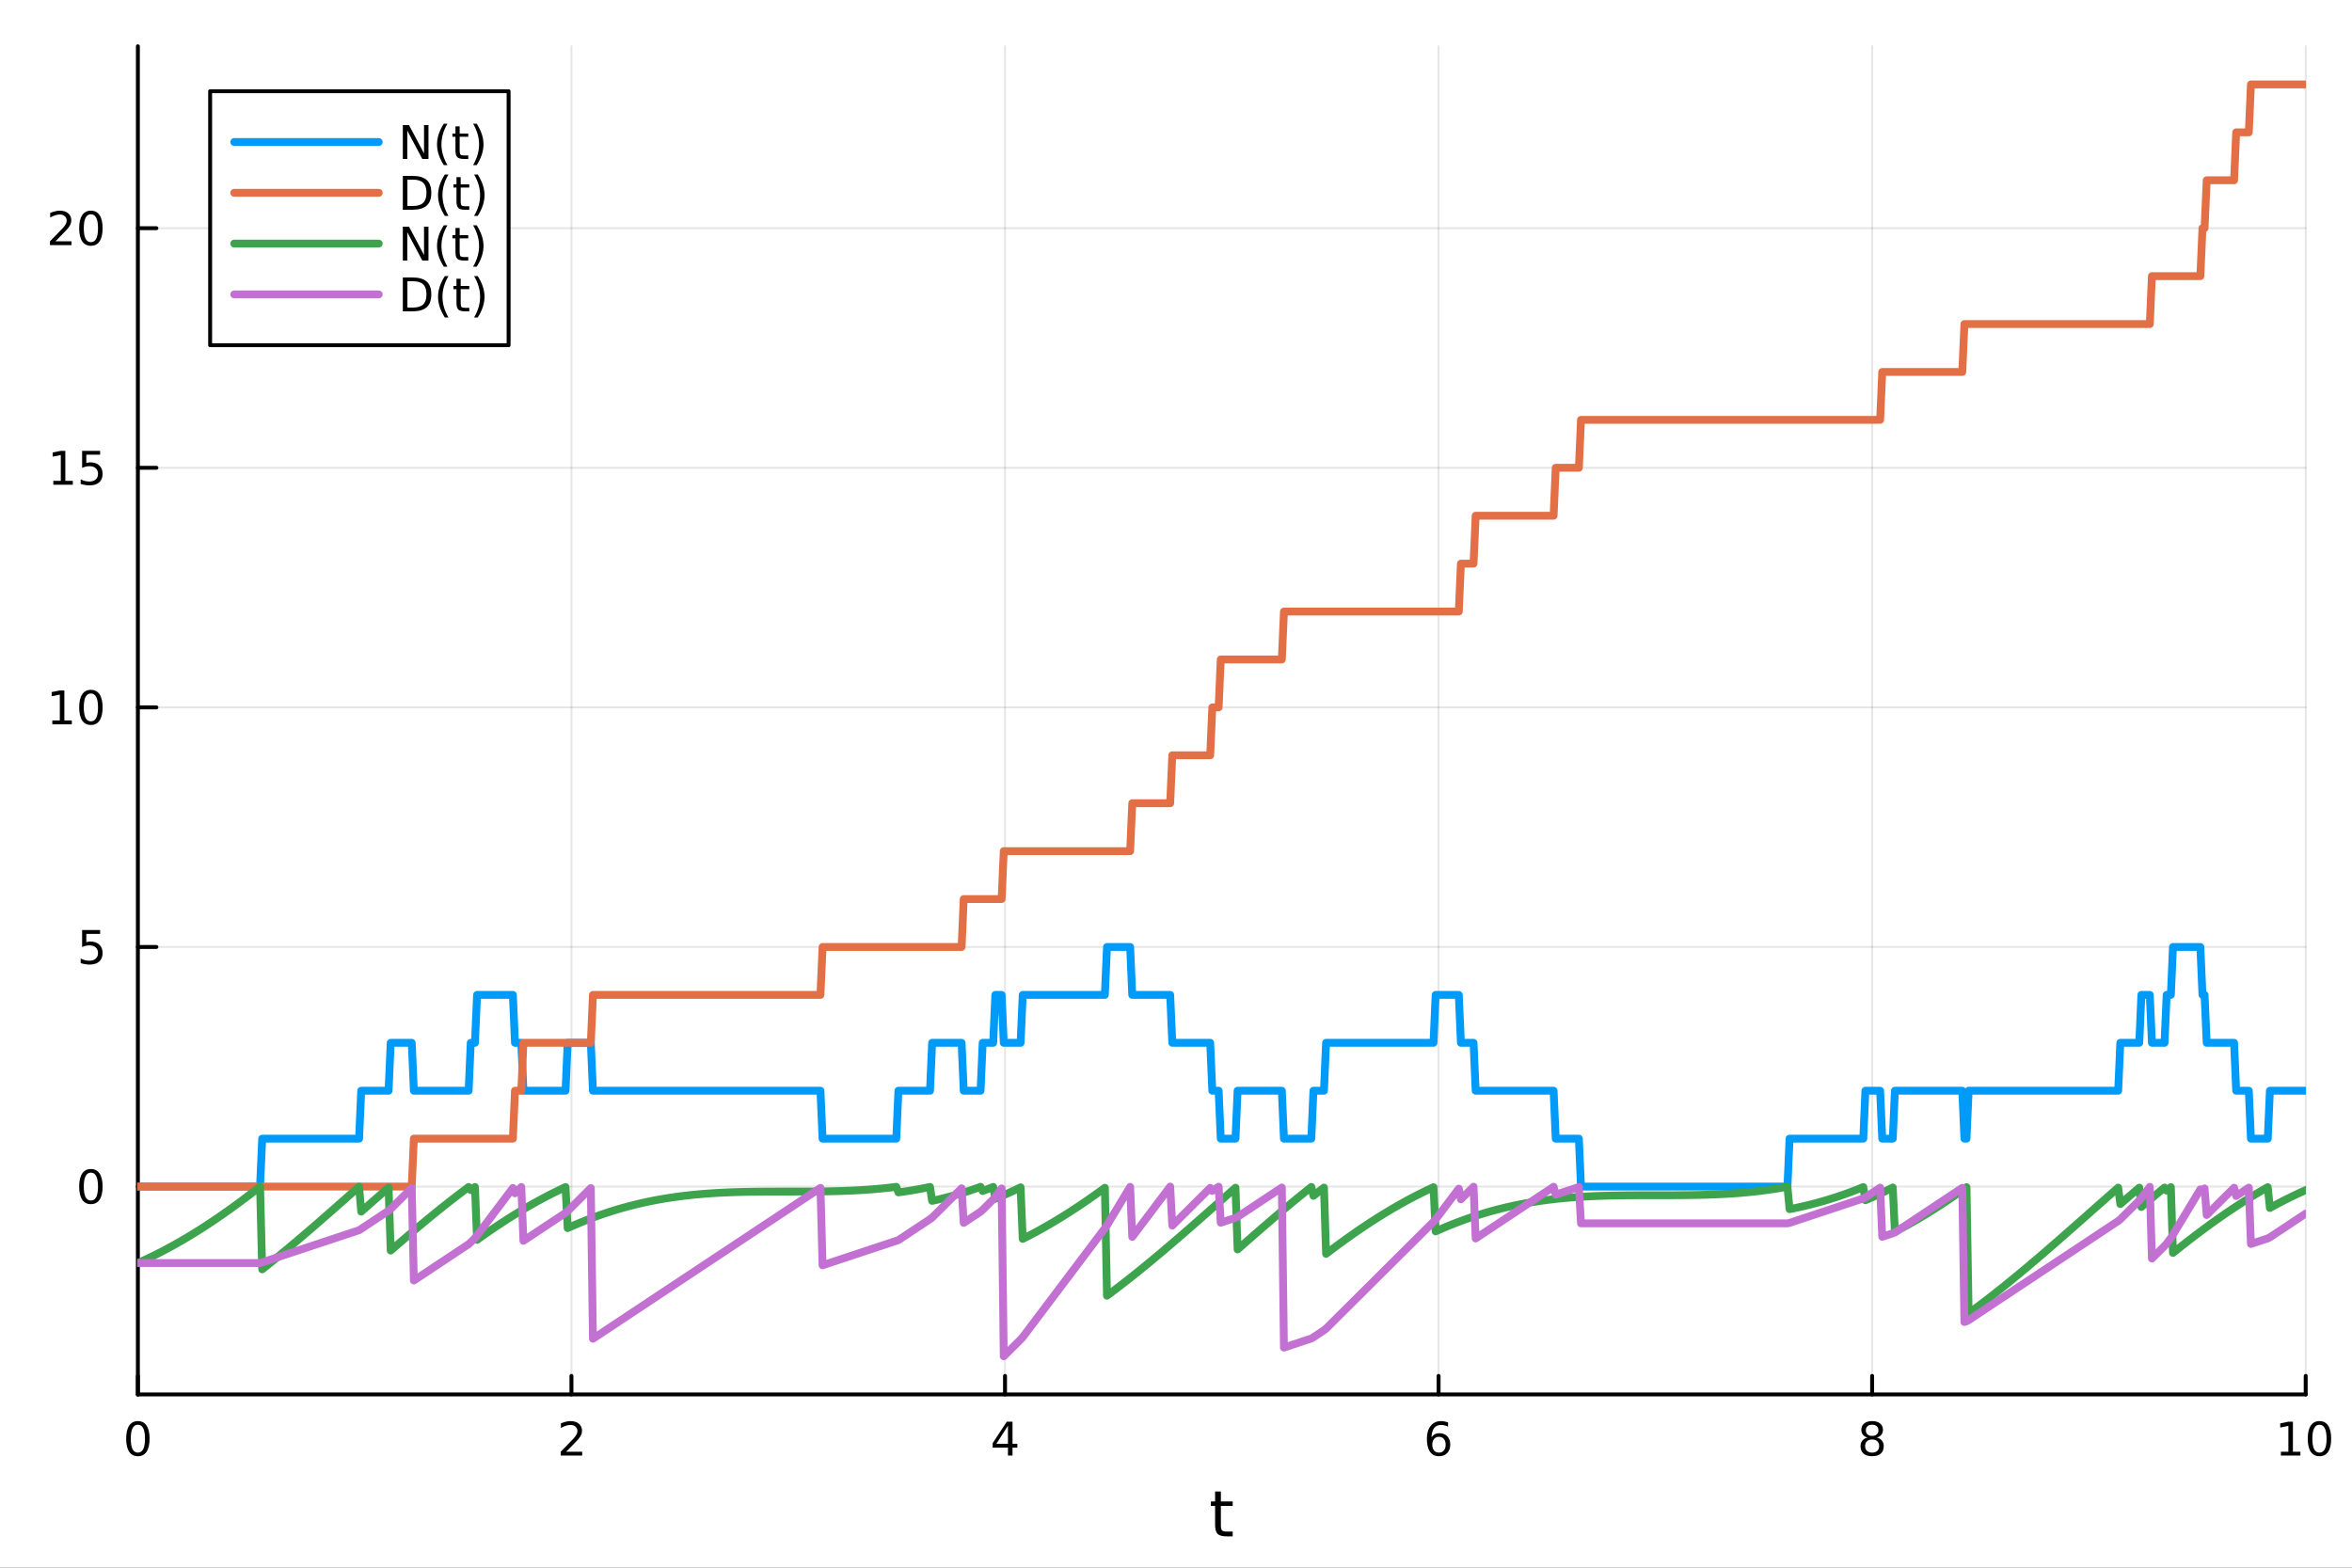 <?xml version="1.0" encoding="utf-8"?>
<svg xmlns="http://www.w3.org/2000/svg" xmlns:xlink="http://www.w3.org/1999/xlink" width="600" height="400" viewBox="0 0 2400 1600">
<rect x="0" y="0" width="2400" height="1600" fill="#333333" stroke="none"/>
<defs>
  <clipPath id="clip330">
    <rect x="0" y="0" width="2400" height="1600"/>
  </clipPath>
</defs>
<path clip-path="url(#clip330)" d="M0 1600 L2400 1600 L2400 0 L0 0  Z" fill="#ffffff" fill-rule="evenodd" fill-opacity="1"/>
<defs>
  <clipPath id="clip331">
    <rect x="480" y="0" width="1681" height="1600"/>
  </clipPath>
</defs>
<path clip-path="url(#clip330)" d="M140.696 1423.18 L2352.76 1423.18 L2352.76 47.244 L140.696 47.244  Z" fill="#ffffff" fill-rule="evenodd" fill-opacity="1"/>
<defs>
  <clipPath id="clip332">
    <rect x="140" y="47" width="2213" height="1377"/>
  </clipPath>
</defs>
<polyline clip-path="url(#clip332)" style="stroke:#000000; stroke-linecap:round; stroke-linejoin:round; stroke-width:2; stroke-opacity:0.1; fill:none" points="140.696,1423.18 140.696,47.244 "/>
<polyline clip-path="url(#clip332)" style="stroke:#000000; stroke-linecap:round; stroke-linejoin:round; stroke-width:2; stroke-opacity:0.1; fill:none" points="583.108,1423.18 583.108,47.244 "/>
<polyline clip-path="url(#clip332)" style="stroke:#000000; stroke-linecap:round; stroke-linejoin:round; stroke-width:2; stroke-opacity:0.1; fill:none" points="1025.52,1423.18 1025.52,47.244 "/>
<polyline clip-path="url(#clip332)" style="stroke:#000000; stroke-linecap:round; stroke-linejoin:round; stroke-width:2; stroke-opacity:0.1; fill:none" points="1467.93,1423.18 1467.93,47.244 "/>
<polyline clip-path="url(#clip332)" style="stroke:#000000; stroke-linecap:round; stroke-linejoin:round; stroke-width:2; stroke-opacity:0.1; fill:none" points="1910.34,1423.18 1910.34,47.244 "/>
<polyline clip-path="url(#clip332)" style="stroke:#000000; stroke-linecap:round; stroke-linejoin:round; stroke-width:2; stroke-opacity:0.1; fill:none" points="2352.76,1423.18 2352.76,47.244 "/>
<polyline clip-path="url(#clip332)" style="stroke:#000000; stroke-linecap:round; stroke-linejoin:round; stroke-width:2; stroke-opacity:0.1; fill:none" points="140.696,1211.02 2352.76,1211.02 "/>
<polyline clip-path="url(#clip332)" style="stroke:#000000; stroke-linecap:round; stroke-linejoin:round; stroke-width:2; stroke-opacity:0.1; fill:none" points="140.696,966.493 2352.76,966.493 "/>
<polyline clip-path="url(#clip332)" style="stroke:#000000; stroke-linecap:round; stroke-linejoin:round; stroke-width:2; stroke-opacity:0.1; fill:none" points="140.696,721.963 2352.76,721.963 "/>
<polyline clip-path="url(#clip332)" style="stroke:#000000; stroke-linecap:round; stroke-linejoin:round; stroke-width:2; stroke-opacity:0.1; fill:none" points="140.696,477.433 2352.76,477.433 "/>
<polyline clip-path="url(#clip332)" style="stroke:#000000; stroke-linecap:round; stroke-linejoin:round; stroke-width:2; stroke-opacity:0.1; fill:none" points="140.696,232.904 2352.76,232.904 "/>
<polyline clip-path="url(#clip330)" style="stroke:#000000; stroke-linecap:round; stroke-linejoin:round; stroke-width:4; stroke-opacity:1; fill:none" points="140.696,1423.18 2352.76,1423.18 "/>
<polyline clip-path="url(#clip330)" style="stroke:#000000; stroke-linecap:round; stroke-linejoin:round; stroke-width:4; stroke-opacity:1; fill:none" points="140.696,1423.18 140.696,1404.28 "/>
<polyline clip-path="url(#clip330)" style="stroke:#000000; stroke-linecap:round; stroke-linejoin:round; stroke-width:4; stroke-opacity:1; fill:none" points="583.108,1423.18 583.108,1404.28 "/>
<polyline clip-path="url(#clip330)" style="stroke:#000000; stroke-linecap:round; stroke-linejoin:round; stroke-width:4; stroke-opacity:1; fill:none" points="1025.52,1423.18 1025.52,1404.28 "/>
<polyline clip-path="url(#clip330)" style="stroke:#000000; stroke-linecap:round; stroke-linejoin:round; stroke-width:4; stroke-opacity:1; fill:none" points="1467.93,1423.18 1467.93,1404.28 "/>
<polyline clip-path="url(#clip330)" style="stroke:#000000; stroke-linecap:round; stroke-linejoin:round; stroke-width:4; stroke-opacity:1; fill:none" points="1910.34,1423.18 1910.34,1404.28 "/>
<polyline clip-path="url(#clip330)" style="stroke:#000000; stroke-linecap:round; stroke-linejoin:round; stroke-width:4; stroke-opacity:1; fill:none" points="2352.76,1423.18 2352.76,1404.28 "/>
<path clip-path="url(#clip330)" d="M140.696 1454.1 Q137.084 1454.1 135.256 1457.66 Q133.45 1461.2 133.45 1468.33 Q133.45 1475.44 135.256 1479.01 Q137.084 1482.55 140.696 1482.55 Q144.33 1482.55 146.135 1479.01 Q147.964 1475.44 147.964 1468.33 Q147.964 1461.2 146.135 1457.66 Q144.33 1454.1 140.696 1454.1 M140.696 1450.39 Q146.506 1450.39 149.561 1455 Q152.64 1459.58 152.64 1468.33 Q152.64 1477.06 149.561 1481.67 Q146.506 1486.25 140.696 1486.25 Q134.885 1486.25 131.807 1481.67 Q128.751 1477.06 128.751 1468.33 Q128.751 1459.58 131.807 1455 Q134.885 1450.39 140.696 1450.39 Z" fill="#000000" fill-rule="nonzero" fill-opacity="1" /><path clip-path="url(#clip330)" d="M577.76 1481.64 L594.08 1481.64 L594.08 1485.58 L572.135 1485.58 L572.135 1481.64 Q574.797 1478.89 579.381 1474.26 Q583.987 1469.61 585.168 1468.27 Q587.413 1465.74 588.293 1464.01 Q589.196 1462.25 589.196 1460.56 Q589.196 1457.8 587.251 1456.07 Q585.33 1454.33 582.228 1454.33 Q580.029 1454.33 577.575 1455.09 Q575.145 1455.86 572.367 1457.41 L572.367 1452.69 Q575.191 1451.55 577.645 1450.97 Q580.098 1450.39 582.135 1450.39 Q587.506 1450.39 590.7 1453.08 Q593.895 1455.77 593.895 1460.26 Q593.895 1462.39 593.084 1464.31 Q592.297 1466.2 590.191 1468.8 Q589.612 1469.47 586.51 1472.69 Q583.409 1475.88 577.76 1481.64 Z" fill="#000000" fill-rule="nonzero" fill-opacity="1" /><path clip-path="url(#clip330)" d="M1028.53 1455.09 L1016.72 1473.54 L1028.53 1473.54 L1028.53 1455.09 M1027.3 1451.02 L1033.18 1451.02 L1033.18 1473.54 L1038.11 1473.54 L1038.11 1477.43 L1033.18 1477.43 L1033.18 1485.58 L1028.53 1485.58 L1028.53 1477.43 L1012.93 1477.43 L1012.93 1472.92 L1027.3 1451.02 Z" fill="#000000" fill-rule="nonzero" fill-opacity="1" /><path clip-path="url(#clip330)" d="M1468.34 1466.44 Q1465.19 1466.44 1463.34 1468.59 Q1461.51 1470.74 1461.51 1474.49 Q1461.51 1478.22 1463.34 1480.39 Q1465.19 1482.55 1468.34 1482.55 Q1471.48 1482.55 1473.31 1480.39 Q1475.17 1478.22 1475.17 1474.49 Q1475.17 1470.74 1473.31 1468.59 Q1471.48 1466.44 1468.34 1466.44 M1477.62 1451.78 L1477.62 1456.04 Q1475.86 1455.21 1474.05 1454.77 Q1472.27 1454.33 1470.51 1454.33 Q1465.88 1454.33 1463.43 1457.45 Q1461 1460.58 1460.65 1466.9 Q1462.02 1464.89 1464.08 1463.82 Q1466.14 1462.73 1468.61 1462.73 Q1473.82 1462.73 1476.83 1465.9 Q1479.86 1469.05 1479.86 1474.49 Q1479.86 1479.82 1476.72 1483.03 Q1473.57 1486.25 1468.34 1486.25 Q1462.34 1486.25 1459.17 1481.67 Q1456 1477.06 1456 1468.33 Q1456 1460.14 1459.89 1455.28 Q1463.78 1450.39 1470.33 1450.39 Q1472.09 1450.39 1473.87 1450.74 Q1475.67 1451.09 1477.62 1451.78 Z" fill="#000000" fill-rule="nonzero" fill-opacity="1" /><path clip-path="url(#clip330)" d="M1910.34 1469.17 Q1907.01 1469.17 1905.09 1470.95 Q1903.19 1472.73 1903.19 1475.86 Q1903.19 1478.98 1905.09 1480.77 Q1907.01 1482.55 1910.34 1482.55 Q1913.68 1482.55 1915.6 1480.77 Q1917.52 1478.96 1917.52 1475.86 Q1917.52 1472.73 1915.6 1470.95 Q1913.7 1469.17 1910.34 1469.17 M1905.67 1467.18 Q1902.66 1466.44 1900.97 1464.38 Q1899.3 1462.32 1899.3 1459.35 Q1899.3 1455.21 1902.24 1452.8 Q1905.2 1450.39 1910.34 1450.39 Q1915.51 1450.39 1918.45 1452.8 Q1921.39 1455.21 1921.39 1459.35 Q1921.39 1462.32 1919.7 1464.38 Q1918.03 1466.44 1915.04 1467.18 Q1918.42 1467.96 1920.3 1470.26 Q1922.2 1472.55 1922.2 1475.86 Q1922.2 1480.88 1919.12 1483.57 Q1916.06 1486.25 1910.34 1486.25 Q1904.63 1486.25 1901.55 1483.57 Q1898.49 1480.88 1898.49 1475.86 Q1898.49 1472.55 1900.39 1470.26 Q1902.29 1467.96 1905.67 1467.18 M1903.95 1459.79 Q1903.95 1462.48 1905.62 1463.98 Q1907.31 1465.49 1910.34 1465.49 Q1913.35 1465.49 1915.04 1463.98 Q1916.76 1462.48 1916.76 1459.79 Q1916.76 1457.11 1915.04 1455.6 Q1913.35 1454.1 1910.34 1454.1 Q1907.31 1454.1 1905.62 1455.6 Q1903.95 1457.11 1903.95 1459.79 Z" fill="#000000" fill-rule="nonzero" fill-opacity="1" /><path clip-path="url(#clip330)" d="M2327.44 1481.64 L2335.08 1481.64 L2335.08 1455.28 L2326.77 1456.95 L2326.77 1452.69 L2335.04 1451.02 L2339.71 1451.02 L2339.71 1481.64 L2347.35 1481.64 L2347.35 1485.58 L2327.44 1485.58 L2327.44 1481.64 Z" fill="#000000" fill-rule="nonzero" fill-opacity="1" /><path clip-path="url(#clip330)" d="M2366.8 1454.1 Q2363.18 1454.1 2361.36 1457.66 Q2359.55 1461.2 2359.55 1468.33 Q2359.55 1475.44 2361.36 1479.01 Q2363.18 1482.55 2366.8 1482.55 Q2370.43 1482.55 2372.23 1479.01 Q2374.06 1475.44 2374.06 1468.33 Q2374.06 1461.2 2372.23 1457.66 Q2370.43 1454.1 2366.8 1454.1 M2366.8 1450.39 Q2372.61 1450.39 2375.66 1455 Q2378.74 1459.58 2378.74 1468.33 Q2378.74 1477.06 2375.66 1481.67 Q2372.61 1486.25 2366.8 1486.25 Q2360.99 1486.25 2357.91 1481.67 Q2354.85 1477.06 2354.85 1468.33 Q2354.85 1459.58 2357.91 1455 Q2360.99 1450.39 2366.8 1450.39 Z" fill="#000000" fill-rule="nonzero" fill-opacity="1" /><path clip-path="url(#clip330)" d="M1245.79 1522.27 L1245.79 1532.4 L1257.85 1532.4 L1257.85 1536.95 L1245.79 1536.95 L1245.79 1556.3 Q1245.79 1560.66 1246.96 1561.9 Q1248.17 1563.14 1251.83 1563.14 L1257.85 1563.14 L1257.85 1568.04 L1251.83 1568.04 Q1245.05 1568.04 1242.48 1565.53 Q1239.9 1562.98 1239.9 1556.3 L1239.9 1536.95 L1235.6 1536.95 L1235.6 1532.4 L1239.9 1532.4 L1239.9 1522.27 L1245.79 1522.27 Z" fill="#000000" fill-rule="nonzero" fill-opacity="1" /><polyline clip-path="url(#clip330)" style="stroke:#000000; stroke-linecap:round; stroke-linejoin:round; stroke-width:4; stroke-opacity:1; fill:none" points="140.696,1423.18 140.696,47.244 "/>
<polyline clip-path="url(#clip330)" style="stroke:#000000; stroke-linecap:round; stroke-linejoin:round; stroke-width:4; stroke-opacity:1; fill:none" points="140.696,1211.02 159.593,1211.02 "/>
<polyline clip-path="url(#clip330)" style="stroke:#000000; stroke-linecap:round; stroke-linejoin:round; stroke-width:4; stroke-opacity:1; fill:none" points="140.696,966.493 159.593,966.493 "/>
<polyline clip-path="url(#clip330)" style="stroke:#000000; stroke-linecap:round; stroke-linejoin:round; stroke-width:4; stroke-opacity:1; fill:none" points="140.696,721.963 159.593,721.963 "/>
<polyline clip-path="url(#clip330)" style="stroke:#000000; stroke-linecap:round; stroke-linejoin:round; stroke-width:4; stroke-opacity:1; fill:none" points="140.696,477.433 159.593,477.433 "/>
<polyline clip-path="url(#clip330)" style="stroke:#000000; stroke-linecap:round; stroke-linejoin:round; stroke-width:4; stroke-opacity:1; fill:none" points="140.696,232.904 159.593,232.904 "/>
<path clip-path="url(#clip330)" d="M92.751 1196.82 Q89.14 1196.82 87.311 1200.39 Q85.506 1203.93 85.506 1211.06 Q85.506 1218.16 87.311 1221.73 Q89.14 1225.27 92.751 1225.27 Q96.385 1225.27 98.191 1221.73 Q100.02 1218.16 100.02 1211.06 Q100.02 1203.93 98.191 1200.39 Q96.385 1196.82 92.751 1196.82 M92.751 1193.12 Q98.561 1193.12 101.617 1197.72 Q104.696 1202.31 104.696 1211.06 Q104.696 1219.78 101.617 1224.39 Q98.561 1228.97 92.751 1228.97 Q86.941 1228.97 83.862 1224.39 Q80.807 1219.78 80.807 1211.06 Q80.807 1202.31 83.862 1197.72 Q86.941 1193.12 92.751 1193.12 Z" fill="#000000" fill-rule="nonzero" fill-opacity="1" /><path clip-path="url(#clip330)" d="M83.793 949.213 L102.149 949.213 L102.149 953.148 L88.075 953.148 L88.075 961.62 Q89.094 961.273 90.112 961.111 Q91.131 960.926 92.149 960.926 Q97.936 960.926 101.316 964.097 Q104.696 967.268 104.696 972.685 Q104.696 978.264 101.223 981.365 Q97.751 984.444 91.432 984.444 Q89.256 984.444 86.987 984.074 Q84.742 983.703 82.335 982.963 L82.335 978.264 Q84.418 979.398 86.64 979.953 Q88.862 980.509 91.339 980.509 Q95.344 980.509 97.682 978.403 Q100.02 976.296 100.02 972.685 Q100.02 969.074 97.682 966.967 Q95.344 964.861 91.339 964.861 Q89.464 964.861 87.589 965.278 Q85.737 965.694 83.793 966.574 L83.793 949.213 Z" fill="#000000" fill-rule="nonzero" fill-opacity="1" /><path clip-path="url(#clip330)" d="M53.4 735.308 L61.038 735.308 L61.038 708.942 L52.728 710.609 L52.728 706.35 L60.992 704.683 L65.668 704.683 L65.668 735.308 L73.307 735.308 L73.307 739.243 L53.4 739.243 L53.4 735.308 Z" fill="#000000" fill-rule="nonzero" fill-opacity="1" /><path clip-path="url(#clip330)" d="M92.751 707.762 Q89.14 707.762 87.311 711.327 Q85.506 714.868 85.506 721.998 Q85.506 729.104 87.311 732.669 Q89.14 736.211 92.751 736.211 Q96.385 736.211 98.191 732.669 Q100.02 729.104 100.02 721.998 Q100.02 714.868 98.191 711.327 Q96.385 707.762 92.751 707.762 M92.751 704.058 Q98.561 704.058 101.617 708.665 Q104.696 713.248 104.696 721.998 Q104.696 730.725 101.617 735.331 Q98.561 739.914 92.751 739.914 Q86.941 739.914 83.862 735.331 Q80.807 730.725 80.807 721.998 Q80.807 713.248 83.862 708.665 Q86.941 704.058 92.751 704.058 Z" fill="#000000" fill-rule="nonzero" fill-opacity="1" /><path clip-path="url(#clip330)" d="M54.395 490.778 L62.034 490.778 L62.034 464.413 L53.724 466.079 L53.724 461.82 L61.987 460.153 L66.663 460.153 L66.663 490.778 L74.302 490.778 L74.302 494.713 L54.395 494.713 L54.395 490.778 Z" fill="#000000" fill-rule="nonzero" fill-opacity="1" /><path clip-path="url(#clip330)" d="M83.793 460.153 L102.149 460.153 L102.149 464.088 L88.075 464.088 L88.075 472.561 Q89.094 472.213 90.112 472.051 Q91.131 471.866 92.149 471.866 Q97.936 471.866 101.316 475.038 Q104.696 478.209 104.696 483.625 Q104.696 489.204 101.223 492.306 Q97.751 495.385 91.432 495.385 Q89.256 495.385 86.987 495.014 Q84.742 494.644 82.335 493.903 L82.335 489.204 Q84.418 490.338 86.64 490.894 Q88.862 491.449 91.339 491.449 Q95.344 491.449 97.682 489.343 Q100.02 487.237 100.02 483.625 Q100.02 480.014 97.682 477.908 Q95.344 475.801 91.339 475.801 Q89.464 475.801 87.589 476.218 Q85.737 476.635 83.793 477.514 L83.793 460.153 Z" fill="#000000" fill-rule="nonzero" fill-opacity="1" /><path clip-path="url(#clip330)" d="M56.617 246.248 L72.936 246.248 L72.936 250.184 L50.992 250.184 L50.992 246.248 Q53.654 243.494 58.237 238.864 Q62.844 234.211 64.025 232.869 Q66.27 230.346 67.149 228.61 Q68.052 226.85 68.052 225.161 Q68.052 222.406 66.108 220.67 Q64.186 218.934 61.085 218.934 Q58.886 218.934 56.432 219.698 Q54.001 220.461 51.224 222.012 L51.224 217.29 Q54.048 216.156 56.501 215.577 Q58.955 214.999 60.992 214.999 Q66.362 214.999 69.557 217.684 Q72.751 220.369 72.751 224.86 Q72.751 226.989 71.941 228.911 Q71.154 230.809 69.048 233.401 Q68.469 234.073 65.367 237.29 Q62.265 240.485 56.617 246.248 Z" fill="#000000" fill-rule="nonzero" fill-opacity="1" /><path clip-path="url(#clip330)" d="M92.751 218.702 Q89.14 218.702 87.311 222.267 Q85.506 225.809 85.506 232.938 Q85.506 240.045 87.311 243.61 Q89.14 247.151 92.751 247.151 Q96.385 247.151 98.191 243.61 Q100.02 240.045 100.02 232.938 Q100.02 225.809 98.191 222.267 Q96.385 218.702 92.751 218.702 M92.751 214.999 Q98.561 214.999 101.617 219.605 Q104.696 224.188 104.696 232.938 Q104.696 241.665 101.617 246.272 Q98.561 250.855 92.751 250.855 Q86.941 250.855 83.862 246.272 Q80.807 241.665 80.807 232.938 Q80.807 224.188 83.862 219.605 Q86.941 214.999 92.751 214.999 Z" fill="#000000" fill-rule="nonzero" fill-opacity="1" /><polyline clip-path="url(#clip332)" style="stroke:#009af9; stroke-linecap:round; stroke-linejoin:round; stroke-width:8; stroke-opacity:1; fill:none" points="140.696,1211.02 142.845,1211.02 144.995,1211.02 147.145,1211.02 149.294,1211.02 151.444,1211.02 153.594,1211.02 155.744,1211.02 157.893,1211.02 160.043,1211.02 162.193,1211.02 164.342,1211.02 166.492,1211.02 168.642,1211.02 170.792,1211.02 172.941,1211.02 175.091,1211.02 177.241,1211.02 179.39,1211.02 181.54,1211.02 183.69,1211.02 185.84,1211.02 187.989,1211.02 190.139,1211.02 192.289,1211.02 194.439,1211.02 196.588,1211.02 198.738,1211.02 200.888,1211.02 203.037,1211.02 205.187,1211.02 207.337,1211.02 209.487,1211.02 211.636,1211.02 213.786,1211.02 215.936,1211.02 218.085,1211.02 220.235,1211.02 222.385,1211.02 224.535,1211.02 226.684,1211.02 228.834,1211.02 230.984,1211.02 233.133,1211.02 235.283,1211.02 237.433,1211.02 239.583,1211.02 241.732,1211.02 243.882,1211.02 246.032,1211.02 248.181,1211.02 250.331,1211.02 252.481,1211.02 254.631,1211.02 256.78,1211.02 258.93,1211.02 261.08,1211.02 263.229,1211.02 265.379,1211.02 267.529,1162.12 269.679,1162.12 271.828,1162.12 273.978,1162.12 276.128,1162.12 278.278,1162.12 280.427,1162.12 282.577,1162.12 284.727,1162.12 286.876,1162.12 289.026,1162.12 291.176,1162.12 293.326,1162.12 295.475,1162.12 297.625,1162.12 299.775,1162.12 301.924,1162.12 304.074,1162.12 306.224,1162.12 308.374,1162.12 310.523,1162.12 312.673,1162.12 314.823,1162.12 316.972,1162.12 319.122,1162.12 321.272,1162.12 323.422,1162.12 325.571,1162.12 327.721,1162.12 329.871,1162.12 332.02,1162.12 334.17,1162.12 336.32,1162.12 338.47,1162.12 340.619,1162.12 342.769,1162.12 344.919,1162.12 347.069,1162.12 349.218,1162.12 351.368,1162.12 353.518,1162.12 355.667,1162.12 357.817,1162.12 359.967,1162.12 362.117,1162.12 364.266,1162.12 366.416,1162.12 368.566,1113.21 370.715,1113.21 372.865,1113.21 375.015,1113.21 377.165,1113.21 379.314,1113.21 381.464,1113.21 383.614,1113.21 385.763,1113.21 387.913,1113.21 390.063,1113.21 392.213,1113.21 394.362,1113.21 396.512,1113.21 398.662,1064.3 400.811,1064.3 402.961,1064.3 405.111,1064.3 407.261,1064.3 409.41,1064.3 411.56,1064.3 413.71,1064.3 415.86,1064.3 418.009,1064.3 420.159,1064.3 422.309,1113.21 424.458,1113.21 426.608,1113.21 428.758,1113.21 430.908,1113.21 433.057,1113.21 435.207,1113.21 437.357,1113.21 439.506,1113.21 441.656,1113.21 443.806,1113.21 445.956,1113.21 448.105,1113.21 450.255,1113.21 452.405,1113.21 454.554,1113.21 456.704,1113.21 458.854,1113.21 461.004,1113.21 463.153,1113.21 465.303,1113.21 467.453,1113.21 469.602,1113.21 471.752,1113.21 473.902,1113.21 476.052,1113.21 478.201,1113.21 480.351,1064.3 482.501,1064.3 484.651,1064.3 486.8,1015.4 488.95,1015.4 491.1,1015.4 493.249,1015.4 495.399,1015.4 497.549,1015.4 499.699,1015.4 501.848,1015.4 503.998,1015.4 506.148,1015.4 508.297,1015.4 510.447,1015.4 512.597,1015.4 514.747,1015.4 516.896,1015.4 519.046,1015.4 521.196,1015.4 523.345,1015.4 525.495,1064.3 527.645,1064.3 529.795,1064.3 531.944,1064.3 534.094,1113.21 536.244,1113.21 538.393,1113.21 540.543,1113.21 542.693,1113.21 544.843,1113.21 546.992,1113.21 549.142,1113.21 551.292,1113.21 553.441,1113.21 555.591,1113.21 557.741,1113.21 559.891,1113.21 562.04,1113.21 564.19,1113.21 566.34,1113.21 568.49,1113.21 570.639,1113.21 572.789,1113.21 574.939,1113.21 577.088,1113.21 579.238,1064.3 581.388,1064.3 583.538,1064.3 585.687,1064.3 587.837,1064.3 589.987,1064.3 592.136,1064.3 594.286,1064.3 596.436,1064.3 598.586,1064.3 600.735,1064.3 602.885,1064.3 605.035,1113.21 607.184,1113.21 609.334,1113.21 611.484,1113.21 613.634,1113.21 615.783,1113.21 617.933,1113.21 620.083,1113.21 622.232,1113.21 624.382,1113.21 626.532,1113.21 628.682,1113.21 630.831,1113.21 632.981,1113.21 635.131,1113.21 637.281,1113.21 639.43,1113.21 641.58,1113.21 643.73,1113.21 645.879,1113.21 648.029,1113.21 650.179,1113.21 652.329,1113.21 654.478,1113.21 656.628,1113.21 658.778,1113.21 660.927,1113.21 663.077,1113.21 665.227,1113.21 667.377,1113.21 669.526,1113.21 671.676,1113.21 673.826,1113.21 675.975,1113.21 678.125,1113.21 680.275,1113.21 682.425,1113.21 684.574,1113.21 686.724,1113.21 688.874,1113.21 691.023,1113.21 693.173,1113.21 695.323,1113.21 697.473,1113.21 699.622,1113.21 701.772,1113.21 703.922,1113.21 706.072,1113.21 708.221,1113.21 710.371,1113.21 712.521,1113.21 714.67,1113.21 716.82,1113.21 718.97,1113.21 721.12,1113.21 723.269,1113.21 725.419,1113.21 727.569,1113.21 729.718,1113.21 731.868,1113.21 734.018,1113.21 736.168,1113.21 738.317,1113.21 740.467,1113.21 742.617,1113.21 744.766,1113.21 746.916,1113.21 749.066,1113.21 751.216,1113.21 753.365,1113.21 755.515,1113.21 757.665,1113.21 759.814,1113.21 761.964,1113.21 764.114,1113.21 766.264,1113.21 768.413,1113.21 770.563,1113.21 772.713,1113.21 774.863,1113.21 777.012,1113.21 779.162,1113.21 781.312,1113.21 783.461,1113.21 785.611,1113.21 787.761,1113.21 789.911,1113.21 792.06,1113.21 794.21,1113.21 796.36,1113.21 798.509,1113.21 800.659,1113.21 802.809,1113.21 804.959,1113.21 807.108,1113.21 809.258,1113.21 811.408,1113.21 813.557,1113.21 815.707,1113.21 817.857,1113.21 820.007,1113.21 822.156,1113.21 824.306,1113.21 826.456,1113.21 828.605,1113.21 830.755,1113.21 832.905,1113.21 835.055,1113.21 837.204,1113.21 839.354,1162.12 841.504,1162.12 843.654,1162.12 845.803,1162.12 847.953,1162.12 850.103,1162.12 852.252,1162.12 854.402,1162.12 856.552,1162.12 858.702,1162.12 860.851,1162.12 863.001,1162.12 865.151,1162.12 867.3,1162.12 869.45,1162.12 871.6,1162.12 873.75,1162.12 875.899,1162.12 878.049,1162.12 880.199,1162.12 882.348,1162.12 884.498,1162.12 886.648,1162.12 888.798,1162.12 890.947,1162.12 893.097,1162.12 895.247,1162.12 897.396,1162.12 899.546,1162.12 901.696,1162.12 903.846,1162.12 905.995,1162.12 908.145,1162.12 910.295,1162.12 912.444,1162.12 914.594,1162.12 916.744,1113.21 918.894,1113.21 921.043,1113.21 923.193,1113.21 925.343,1113.21 927.493,1113.21 929.642,1113.21 931.792,1113.21 933.942,1113.21 936.091,1113.21 938.241,1113.21 940.391,1113.21 942.541,1113.21 944.69,1113.21 946.84,1113.21 948.99,1113.21 951.139,1064.3 953.289,1064.3 955.439,1064.3 957.589,1064.3 959.738,1064.3 961.888,1064.3 964.038,1064.3 966.187,1064.3 968.337,1064.3 970.487,1064.3 972.637,1064.3 974.786,1064.3 976.936,1064.3 979.086,1064.3 981.235,1064.3 983.385,1113.21 985.535,1113.21 987.685,1113.21 989.834,1113.21 991.984,1113.21 994.134,1113.21 996.284,1113.21 998.433,1113.21 1000.58,1113.21 1002.73,1064.3 1004.88,1064.3 1007.03,1064.3 1009.18,1064.3 1011.33,1064.3 1013.48,1064.3 1015.63,1015.4 1017.78,1015.4 1019.93,1015.4 1022.08,1015.4 1024.23,1064.3 1026.38,1064.3 1028.53,1064.3 1030.68,1064.3 1032.83,1064.3 1034.98,1064.3 1037.13,1064.3 1039.28,1064.3 1041.43,1064.3 1043.58,1015.4 1045.73,1015.4 1047.88,1015.4 1050.03,1015.4 1052.18,1015.4 1054.33,1015.4 1056.48,1015.4 1058.63,1015.4 1060.78,1015.4 1062.92,1015.4 1065.07,1015.4 1067.22,1015.4 1069.37,1015.4 1071.52,1015.4 1073.67,1015.4 1075.82,1015.4 1077.97,1015.4 1080.12,1015.4 1082.27,1015.4 1084.42,1015.4 1086.57,1015.4 1088.72,1015.4 1090.87,1015.4 1093.02,1015.4 1095.17,1015.4 1097.32,1015.4 1099.47,1015.4 1101.62,1015.4 1103.77,1015.4 1105.92,1015.4 1108.07,1015.4 1110.22,1015.4 1112.37,1015.4 1114.52,1015.4 1116.67,1015.4 1118.82,1015.4 1120.97,1015.4 1123.12,1015.4 1125.27,1015.4 1127.42,1015.4 1129.57,966.493 1131.72,966.493 1133.87,966.493 1136.02,966.493 1138.16,966.493 1140.31,966.493 1142.46,966.493 1144.61,966.493 1146.76,966.493 1148.91,966.493 1151.06,966.493 1153.21,966.493 1155.36,1015.4 1157.51,1015.4 1159.66,1015.4 1161.81,1015.4 1163.96,1015.4 1166.11,1015.4 1168.26,1015.4 1170.41,1015.4 1172.56,1015.4 1174.71,1015.4 1176.86,1015.4 1179.01,1015.4 1181.16,1015.4 1183.31,1015.4 1185.46,1015.4 1187.61,1015.4 1189.76,1015.4 1191.91,1015.4 1194.06,1015.4 1196.21,1064.3 1198.36,1064.3 1200.51,1064.3 1202.66,1064.3 1204.81,1064.3 1206.96,1064.3 1209.11,1064.3 1211.26,1064.3 1213.41,1064.3 1215.55,1064.3 1217.7,1064.3 1219.85,1064.3 1222,1064.3 1224.15,1064.3 1226.3,1064.3 1228.45,1064.3 1230.6,1064.3 1232.75,1064.3 1234.9,1064.3 1237.05,1113.21 1239.2,1113.21 1241.35,1113.21 1243.5,1113.21 1245.65,1162.12 1247.8,1162.12 1249.95,1162.12 1252.1,1162.12 1254.25,1162.12 1256.4,1162.12 1258.55,1162.12 1260.7,1162.12 1262.85,1113.21 1265,1113.21 1267.15,1113.21 1269.3,1113.21 1271.45,1113.21 1273.6,1113.21 1275.75,1113.21 1277.9,1113.21 1280.05,1113.21 1282.2,1113.21 1284.35,1113.21 1286.5,1113.21 1288.65,1113.21 1290.79,1113.21 1292.94,1113.21 1295.09,1113.21 1297.24,1113.21 1299.39,1113.21 1301.54,1113.21 1303.69,1113.21 1305.84,1113.21 1307.99,1113.21 1310.14,1162.12 1312.29,1162.12 1314.44,1162.12 1316.59,1162.12 1318.74,1162.12 1320.89,1162.12 1323.04,1162.12 1325.19,1162.12 1327.34,1162.12 1329.49,1162.12 1331.64,1162.12 1333.79,1162.12 1335.94,1162.12 1338.09,1162.12 1340.24,1113.21 1342.39,1113.21 1344.54,1113.21 1346.69,1113.21 1348.84,1113.21 1350.99,1113.21 1353.14,1064.3 1355.29,1064.3 1357.44,1064.3 1359.59,1064.3 1361.74,1064.3 1363.89,1064.3 1366.04,1064.3 1368.18,1064.3 1370.33,1064.3 1372.48,1064.3 1374.63,1064.3 1376.78,1064.3 1378.93,1064.3 1381.08,1064.3 1383.23,1064.3 1385.38,1064.3 1387.53,1064.3 1389.68,1064.3 1391.83,1064.3 1393.98,1064.3 1396.13,1064.3 1398.28,1064.3 1400.43,1064.3 1402.58,1064.3 1404.73,1064.3 1406.88,1064.3 1409.03,1064.3 1411.18,1064.3 1413.33,1064.3 1415.48,1064.3 1417.63,1064.3 1419.78,1064.3 1421.93,1064.3 1424.08,1064.3 1426.23,1064.3 1428.38,1064.3 1430.53,1064.3 1432.68,1064.3 1434.83,1064.3 1436.98,1064.3 1439.13,1064.3 1441.28,1064.3 1443.42,1064.3 1445.57,1064.3 1447.72,1064.3 1449.87,1064.3 1452.02,1064.3 1454.17,1064.3 1456.32,1064.3 1458.47,1064.3 1460.62,1064.3 1462.77,1064.3 1464.92,1015.4 1467.07,1015.4 1469.22,1015.4 1471.37,1015.4 1473.52,1015.4 1475.67,1015.4 1477.82,1015.4 1479.97,1015.4 1482.12,1015.4 1484.27,1015.4 1486.42,1015.4 1488.57,1015.4 1490.72,1064.3 1492.87,1064.3 1495.02,1064.3 1497.17,1064.3 1499.32,1064.3 1501.47,1064.3 1503.62,1064.3 1505.77,1113.21 1507.92,1113.21 1510.07,1113.21 1512.22,1113.21 1514.37,1113.21 1516.52,1113.21 1518.67,1113.21 1520.81,1113.21 1522.96,1113.21 1525.11,1113.21 1527.26,1113.21 1529.41,1113.21 1531.56,1113.21 1533.71,1113.21 1535.86,1113.21 1538.01,1113.21 1540.16,1113.21 1542.31,1113.21 1544.46,1113.21 1546.61,1113.21 1548.76,1113.21 1550.91,1113.21 1553.06,1113.21 1555.21,1113.21 1557.36,1113.21 1559.51,1113.21 1561.66,1113.21 1563.81,1113.21 1565.96,1113.21 1568.11,1113.21 1570.26,1113.21 1572.41,1113.21 1574.56,1113.21 1576.71,1113.21 1578.86,1113.21 1581.01,1113.21 1583.16,1113.21 1585.31,1113.21 1587.46,1162.12 1589.61,1162.12 1591.76,1162.12 1593.91,1162.12 1596.05,1162.12 1598.2,1162.12 1600.35,1162.12 1602.5,1162.12 1604.65,1162.12 1606.8,1162.12 1608.95,1162.12 1611.1,1162.12 1613.25,1211.02 1615.4,1211.02 1617.55,1211.02 1619.7,1211.02 1621.85,1211.02 1624,1211.02 1626.15,1211.02 1628.3,1211.02 1630.45,1211.02 1632.6,1211.02 1634.75,1211.02 1636.9,1211.02 1639.05,1211.02 1641.2,1211.02 1643.35,1211.02 1645.5,1211.02 1647.65,1211.02 1649.8,1211.02 1651.95,1211.02 1654.1,1211.02 1656.25,1211.02 1658.4,1211.02 1660.55,1211.02 1662.7,1211.02 1664.85,1211.02 1667,1211.02 1669.15,1211.02 1671.3,1211.02 1673.44,1211.02 1675.59,1211.02 1677.74,1211.02 1679.89,1211.02 1682.04,1211.02 1684.19,1211.02 1686.34,1211.02 1688.49,1211.02 1690.64,1211.02 1692.79,1211.02 1694.94,1211.02 1697.09,1211.02 1699.24,1211.02 1701.39,1211.02 1703.54,1211.02 1705.69,1211.02 1707.84,1211.02 1709.99,1211.02 1712.14,1211.02 1714.29,1211.02 1716.44,1211.02 1718.59,1211.02 1720.74,1211.02 1722.89,1211.02 1725.04,1211.02 1727.19,1211.02 1729.34,1211.02 1731.49,1211.02 1733.64,1211.02 1735.79,1211.02 1737.94,1211.02 1740.09,1211.02 1742.24,1211.02 1744.39,1211.02 1746.54,1211.02 1748.68,1211.02 1750.83,1211.02 1752.98,1211.02 1755.13,1211.02 1757.28,1211.02 1759.43,1211.02 1761.58,1211.02 1763.73,1211.02 1765.88,1211.02 1768.03,1211.02 1770.18,1211.02 1772.33,1211.02 1774.48,1211.02 1776.63,1211.02 1778.78,1211.02 1780.93,1211.02 1783.08,1211.02 1785.23,1211.02 1787.38,1211.02 1789.53,1211.02 1791.68,1211.02 1793.83,1211.02 1795.98,1211.02 1798.13,1211.02 1800.28,1211.02 1802.43,1211.02 1804.58,1211.02 1806.73,1211.02 1808.88,1211.02 1811.03,1211.02 1813.18,1211.02 1815.33,1211.02 1817.48,1211.02 1819.63,1211.02 1821.78,1211.02 1823.93,1211.02 1826.07,1162.12 1828.22,1162.12 1830.37,1162.12 1832.52,1162.12 1834.67,1162.12 1836.82,1162.12 1838.97,1162.12 1841.12,1162.12 1843.27,1162.12 1845.42,1162.12 1847.57,1162.12 1849.72,1162.12 1851.87,1162.12 1854.02,1162.12 1856.17,1162.12 1858.32,1162.12 1860.47,1162.12 1862.62,1162.12 1864.77,1162.12 1866.92,1162.12 1869.07,1162.12 1871.22,1162.12 1873.37,1162.12 1875.52,1162.12 1877.67,1162.12 1879.82,1162.12 1881.97,1162.12 1884.12,1162.12 1886.27,1162.12 1888.42,1162.12 1890.57,1162.12 1892.72,1162.12 1894.87,1162.12 1897.02,1162.12 1899.17,1162.12 1901.32,1162.12 1903.46,1113.21 1905.61,1113.21 1907.76,1113.21 1909.91,1113.21 1912.06,1113.21 1914.21,1113.21 1916.36,1113.21 1918.51,1113.21 1920.66,1162.12 1922.81,1162.12 1924.96,1162.12 1927.11,1162.12 1929.26,1162.12 1931.41,1162.12 1933.56,1113.21 1935.71,1113.21 1937.86,1113.21 1940.01,1113.21 1942.16,1113.21 1944.31,1113.21 1946.46,1113.21 1948.61,1113.21 1950.76,1113.21 1952.91,1113.21 1955.06,1113.21 1957.21,1113.21 1959.36,1113.21 1961.51,1113.21 1963.66,1113.21 1965.81,1113.21 1967.96,1113.21 1970.11,1113.21 1972.26,1113.21 1974.41,1113.21 1976.56,1113.21 1978.7,1113.21 1980.85,1113.21 1983,1113.21 1985.15,1113.21 1987.3,1113.21 1989.45,1113.21 1991.6,1113.21 1993.75,1113.21 1995.9,1113.21 1998.05,1113.21 2000.2,1113.21 2002.35,1113.21 2004.5,1162.12 2006.65,1162.12 2008.8,1113.21 2010.95,1113.21 2013.1,1113.21 2015.25,1113.21 2017.4,1113.21 2019.55,1113.21 2021.7,1113.21 2023.85,1113.21 2026,1113.21 2028.15,1113.21 2030.3,1113.21 2032.45,1113.21 2034.6,1113.21 2036.75,1113.21 2038.9,1113.21 2041.05,1113.21 2043.2,1113.21 2045.35,1113.21 2047.5,1113.21 2049.65,1113.21 2051.8,1113.21 2053.95,1113.21 2056.09,1113.21 2058.24,1113.21 2060.39,1113.21 2062.54,1113.21 2064.69,1113.21 2066.84,1113.21 2068.99,1113.21 2071.14,1113.21 2073.29,1113.21 2075.44,1113.21 2077.59,1113.21 2079.74,1113.21 2081.89,1113.21 2084.04,1113.21 2086.19,1113.21 2088.34,1113.21 2090.49,1113.21 2092.64,1113.21 2094.79,1113.21 2096.94,1113.21 2099.09,1113.21 2101.24,1113.21 2103.39,1113.21 2105.54,1113.21 2107.69,1113.21 2109.84,1113.21 2111.99,1113.21 2114.14,1113.21 2116.29,1113.21 2118.44,1113.21 2120.59,1113.21 2122.74,1113.21 2124.89,1113.21 2127.04,1113.21 2129.19,1113.21 2131.33,1113.21 2133.48,1113.21 2135.63,1113.21 2137.78,1113.21 2139.93,1113.21 2142.08,1113.21 2144.23,1113.21 2146.38,1113.21 2148.53,1113.21 2150.68,1113.21 2152.83,1113.21 2154.98,1113.21 2157.13,1113.21 2159.28,1113.21 2161.43,1113.21 2163.58,1064.3 2165.73,1064.3 2167.88,1064.3 2170.03,1064.3 2172.18,1064.3 2174.33,1064.3 2176.48,1064.3 2178.63,1064.3 2180.78,1064.3 2182.93,1064.3 2185.08,1015.4 2187.23,1015.4 2189.38,1015.4 2191.53,1015.4 2193.68,1015.4 2195.83,1064.3 2197.98,1064.3 2200.13,1064.3 2202.28,1064.3 2204.43,1064.3 2206.58,1064.3 2208.72,1064.3 2210.87,1015.4 2213.02,1015.4 2215.17,1015.4 2217.32,966.493 2219.47,966.493 2221.62,966.493 2223.77,966.493 2225.92,966.493 2228.07,966.493 2230.22,966.493 2232.37,966.493 2234.52,966.493 2236.67,966.493 2238.82,966.493 2240.97,966.493 2243.12,966.493 2245.27,966.493 2247.42,1015.4 2249.57,1015.4 2251.72,1064.3 2253.87,1064.3 2256.02,1064.3 2258.17,1064.3 2260.32,1064.3 2262.47,1064.3 2264.62,1064.3 2266.77,1064.3 2268.92,1064.3 2271.07,1064.3 2273.22,1064.3 2275.37,1064.3 2277.52,1064.3 2279.67,1064.3 2281.82,1113.21 2283.96,1113.21 2286.11,1113.21 2288.26,1113.21 2290.41,1113.21 2292.56,1113.21 2294.71,1113.21 2296.86,1162.12 2299.01,1162.12 2301.16,1162.12 2303.31,1162.12 2305.46,1162.12 2307.61,1162.12 2309.76,1162.12 2311.91,1162.12 2314.06,1162.12 2316.21,1113.21 2318.36,1113.21 2320.51,1113.21 2322.66,1113.21 2324.81,1113.21 2326.96,1113.21 2329.11,1113.21 2331.26,1113.21 2333.41,1113.21 2335.56,1113.21 2337.71,1113.21 2339.86,1113.21 2342.01,1113.21 2344.16,1113.21 2346.31,1113.21 2348.46,1113.21 2350.61,1113.21 2352.76,1113.21 "/>
<polyline clip-path="url(#clip332)" style="stroke:#e26f46; stroke-linecap:round; stroke-linejoin:round; stroke-width:8; stroke-opacity:1; fill:none" points="140.696,1211.02 142.845,1211.02 144.995,1211.02 147.145,1211.02 149.294,1211.02 151.444,1211.02 153.594,1211.02 155.744,1211.02 157.893,1211.02 160.043,1211.02 162.193,1211.02 164.342,1211.02 166.492,1211.02 168.642,1211.02 170.792,1211.02 172.941,1211.02 175.091,1211.02 177.241,1211.02 179.39,1211.02 181.54,1211.02 183.69,1211.02 185.84,1211.02 187.989,1211.02 190.139,1211.02 192.289,1211.02 194.439,1211.02 196.588,1211.02 198.738,1211.02 200.888,1211.02 203.037,1211.02 205.187,1211.02 207.337,1211.02 209.487,1211.02 211.636,1211.02 213.786,1211.02 215.936,1211.02 218.085,1211.02 220.235,1211.02 222.385,1211.02 224.535,1211.02 226.684,1211.02 228.834,1211.02 230.984,1211.02 233.133,1211.02 235.283,1211.02 237.433,1211.02 239.583,1211.02 241.732,1211.02 243.882,1211.02 246.032,1211.02 248.181,1211.02 250.331,1211.02 252.481,1211.02 254.631,1211.02 256.78,1211.02 258.93,1211.02 261.08,1211.02 263.229,1211.02 265.379,1211.02 267.529,1211.02 269.679,1211.02 271.828,1211.02 273.978,1211.02 276.128,1211.02 278.278,1211.02 280.427,1211.02 282.577,1211.02 284.727,1211.02 286.876,1211.02 289.026,1211.02 291.176,1211.02 293.326,1211.02 295.475,1211.02 297.625,1211.02 299.775,1211.02 301.924,1211.02 304.074,1211.02 306.224,1211.02 308.374,1211.02 310.523,1211.02 312.673,1211.02 314.823,1211.02 316.972,1211.02 319.122,1211.02 321.272,1211.02 323.422,1211.02 325.571,1211.02 327.721,1211.02 329.871,1211.02 332.02,1211.02 334.17,1211.02 336.32,1211.02 338.47,1211.02 340.619,1211.02 342.769,1211.02 344.919,1211.02 347.069,1211.02 349.218,1211.02 351.368,1211.02 353.518,1211.02 355.667,1211.02 357.817,1211.02 359.967,1211.02 362.117,1211.02 364.266,1211.02 366.416,1211.02 368.566,1211.02 370.715,1211.02 372.865,1211.02 375.015,1211.02 377.165,1211.02 379.314,1211.02 381.464,1211.02 383.614,1211.02 385.763,1211.02 387.913,1211.02 390.063,1211.02 392.213,1211.02 394.362,1211.02 396.512,1211.02 398.662,1211.02 400.811,1211.02 402.961,1211.02 405.111,1211.02 407.261,1211.02 409.41,1211.02 411.56,1211.02 413.71,1211.02 415.86,1211.02 418.009,1211.02 420.159,1211.02 422.309,1162.12 424.458,1162.12 426.608,1162.12 428.758,1162.12 430.908,1162.12 433.057,1162.12 435.207,1162.12 437.357,1162.12 439.506,1162.12 441.656,1162.12 443.806,1162.12 445.956,1162.12 448.105,1162.12 450.255,1162.12 452.405,1162.12 454.554,1162.12 456.704,1162.12 458.854,1162.12 461.004,1162.12 463.153,1162.12 465.303,1162.12 467.453,1162.12 469.602,1162.12 471.752,1162.12 473.902,1162.12 476.052,1162.12 478.201,1162.12 480.351,1162.12 482.501,1162.12 484.651,1162.12 486.8,1162.12 488.95,1162.12 491.1,1162.12 493.249,1162.12 495.399,1162.12 497.549,1162.12 499.699,1162.12 501.848,1162.12 503.998,1162.12 506.148,1162.12 508.297,1162.12 510.447,1162.12 512.597,1162.12 514.747,1162.12 516.896,1162.12 519.046,1162.12 521.196,1162.12 523.345,1162.12 525.495,1113.21 527.645,1113.21 529.795,1113.21 531.944,1113.21 534.094,1064.3 536.244,1064.3 538.393,1064.3 540.543,1064.3 542.693,1064.3 544.843,1064.3 546.992,1064.3 549.142,1064.3 551.292,1064.3 553.441,1064.3 555.591,1064.3 557.741,1064.3 559.891,1064.3 562.04,1064.3 564.19,1064.3 566.34,1064.3 568.49,1064.3 570.639,1064.3 572.789,1064.3 574.939,1064.3 577.088,1064.3 579.238,1064.3 581.388,1064.3 583.538,1064.3 585.687,1064.3 587.837,1064.3 589.987,1064.3 592.136,1064.3 594.286,1064.3 596.436,1064.3 598.586,1064.3 600.735,1064.3 602.885,1064.3 605.035,1015.4 607.184,1015.4 609.334,1015.4 611.484,1015.4 613.634,1015.4 615.783,1015.4 617.933,1015.4 620.083,1015.4 622.232,1015.4 624.382,1015.4 626.532,1015.4 628.682,1015.4 630.831,1015.4 632.981,1015.4 635.131,1015.4 637.281,1015.4 639.43,1015.4 641.58,1015.4 643.73,1015.4 645.879,1015.4 648.029,1015.4 650.179,1015.4 652.329,1015.4 654.478,1015.4 656.628,1015.4 658.778,1015.4 660.927,1015.4 663.077,1015.4 665.227,1015.4 667.377,1015.4 669.526,1015.4 671.676,1015.4 673.826,1015.4 675.975,1015.4 678.125,1015.4 680.275,1015.4 682.425,1015.4 684.574,1015.4 686.724,1015.4 688.874,1015.4 691.023,1015.4 693.173,1015.4 695.323,1015.4 697.473,1015.4 699.622,1015.4 701.772,1015.4 703.922,1015.4 706.072,1015.4 708.221,1015.4 710.371,1015.4 712.521,1015.4 714.67,1015.4 716.82,1015.4 718.97,1015.4 721.12,1015.4 723.269,1015.4 725.419,1015.4 727.569,1015.4 729.718,1015.4 731.868,1015.4 734.018,1015.4 736.168,1015.4 738.317,1015.4 740.467,1015.4 742.617,1015.4 744.766,1015.4 746.916,1015.4 749.066,1015.4 751.216,1015.4 753.365,1015.4 755.515,1015.4 757.665,1015.4 759.814,1015.4 761.964,1015.4 764.114,1015.4 766.264,1015.4 768.413,1015.4 770.563,1015.4 772.713,1015.4 774.863,1015.4 777.012,1015.4 779.162,1015.4 781.312,1015.4 783.461,1015.4 785.611,1015.4 787.761,1015.4 789.911,1015.4 792.06,1015.4 794.21,1015.4 796.36,1015.4 798.509,1015.4 800.659,1015.4 802.809,1015.4 804.959,1015.4 807.108,1015.4 809.258,1015.4 811.408,1015.4 813.557,1015.4 815.707,1015.4 817.857,1015.4 820.007,1015.4 822.156,1015.4 824.306,1015.4 826.456,1015.4 828.605,1015.4 830.755,1015.4 832.905,1015.4 835.055,1015.4 837.204,1015.4 839.354,966.493 841.504,966.493 843.654,966.493 845.803,966.493 847.953,966.493 850.103,966.493 852.252,966.493 854.402,966.493 856.552,966.493 858.702,966.493 860.851,966.493 863.001,966.493 865.151,966.493 867.3,966.493 869.45,966.493 871.6,966.493 873.75,966.493 875.899,966.493 878.049,966.493 880.199,966.493 882.348,966.493 884.498,966.493 886.648,966.493 888.798,966.493 890.947,966.493 893.097,966.493 895.247,966.493 897.396,966.493 899.546,966.493 901.696,966.493 903.846,966.493 905.995,966.493 908.145,966.493 910.295,966.493 912.444,966.493 914.594,966.493 916.744,966.493 918.894,966.493 921.043,966.493 923.193,966.493 925.343,966.493 927.493,966.493 929.642,966.493 931.792,966.493 933.942,966.493 936.091,966.493 938.241,966.493 940.391,966.493 942.541,966.493 944.69,966.493 946.84,966.493 948.99,966.493 951.139,966.493 953.289,966.493 955.439,966.493 957.589,966.493 959.738,966.493 961.888,966.493 964.038,966.493 966.187,966.493 968.337,966.493 970.487,966.493 972.637,966.493 974.786,966.493 976.936,966.493 979.086,966.493 981.235,966.493 983.385,917.587 985.535,917.587 987.685,917.587 989.834,917.587 991.984,917.587 994.134,917.587 996.284,917.587 998.433,917.587 1000.58,917.587 1002.73,917.587 1004.88,917.587 1007.03,917.587 1009.18,917.587 1011.33,917.587 1013.48,917.587 1015.63,917.587 1017.78,917.587 1019.93,917.587 1022.08,917.587 1024.23,868.681 1026.38,868.681 1028.53,868.681 1030.68,868.681 1032.83,868.681 1034.98,868.681 1037.13,868.681 1039.28,868.681 1041.43,868.681 1043.58,868.681 1045.73,868.681 1047.88,868.681 1050.03,868.681 1052.18,868.681 1054.33,868.681 1056.48,868.681 1058.63,868.681 1060.78,868.681 1062.92,868.681 1065.07,868.681 1067.22,868.681 1069.37,868.681 1071.52,868.681 1073.67,868.681 1075.82,868.681 1077.97,868.681 1080.12,868.681 1082.27,868.681 1084.42,868.681 1086.57,868.681 1088.72,868.681 1090.87,868.681 1093.02,868.681 1095.17,868.681 1097.32,868.681 1099.47,868.681 1101.62,868.681 1103.77,868.681 1105.92,868.681 1108.07,868.681 1110.22,868.681 1112.37,868.681 1114.52,868.681 1116.67,868.681 1118.82,868.681 1120.97,868.681 1123.12,868.681 1125.27,868.681 1127.42,868.681 1129.57,868.681 1131.72,868.681 1133.87,868.681 1136.02,868.681 1138.16,868.681 1140.31,868.681 1142.46,868.681 1144.61,868.681 1146.76,868.681 1148.91,868.681 1151.06,868.681 1153.21,868.681 1155.36,819.775 1157.51,819.775 1159.66,819.775 1161.81,819.775 1163.96,819.775 1166.11,819.775 1168.26,819.775 1170.41,819.775 1172.56,819.775 1174.71,819.775 1176.86,819.775 1179.01,819.775 1181.16,819.775 1183.31,819.775 1185.46,819.775 1187.61,819.775 1189.76,819.775 1191.91,819.775 1194.06,819.775 1196.21,770.869 1198.36,770.869 1200.51,770.869 1202.66,770.869 1204.81,770.869 1206.96,770.869 1209.11,770.869 1211.26,770.869 1213.41,770.869 1215.55,770.869 1217.7,770.869 1219.85,770.869 1222,770.869 1224.15,770.869 1226.3,770.869 1228.45,770.869 1230.6,770.869 1232.75,770.869 1234.9,770.869 1237.05,721.963 1239.2,721.963 1241.35,721.963 1243.5,721.963 1245.65,673.057 1247.8,673.057 1249.95,673.057 1252.1,673.057 1254.25,673.057 1256.4,673.057 1258.55,673.057 1260.7,673.057 1262.85,673.057 1265,673.057 1267.15,673.057 1269.3,673.057 1271.45,673.057 1273.6,673.057 1275.75,673.057 1277.9,673.057 1280.05,673.057 1282.2,673.057 1284.35,673.057 1286.5,673.057 1288.65,673.057 1290.79,673.057 1292.94,673.057 1295.09,673.057 1297.24,673.057 1299.39,673.057 1301.54,673.057 1303.69,673.057 1305.84,673.057 1307.99,673.057 1310.14,624.151 1312.29,624.151 1314.44,624.151 1316.59,624.151 1318.74,624.151 1320.89,624.151 1323.04,624.151 1325.19,624.151 1327.34,624.151 1329.49,624.151 1331.64,624.151 1333.79,624.151 1335.94,624.151 1338.09,624.151 1340.24,624.151 1342.39,624.151 1344.54,624.151 1346.69,624.151 1348.84,624.151 1350.99,624.151 1353.14,624.151 1355.29,624.151 1357.44,624.151 1359.59,624.151 1361.74,624.151 1363.89,624.151 1366.04,624.151 1368.18,624.151 1370.33,624.151 1372.48,624.151 1374.63,624.151 1376.78,624.151 1378.93,624.151 1381.08,624.151 1383.23,624.151 1385.38,624.151 1387.53,624.151 1389.68,624.151 1391.83,624.151 1393.98,624.151 1396.13,624.151 1398.28,624.151 1400.43,624.151 1402.58,624.151 1404.73,624.151 1406.88,624.151 1409.03,624.151 1411.18,624.151 1413.33,624.151 1415.48,624.151 1417.63,624.151 1419.78,624.151 1421.93,624.151 1424.08,624.151 1426.23,624.151 1428.38,624.151 1430.53,624.151 1432.68,624.151 1434.83,624.151 1436.98,624.151 1439.13,624.151 1441.28,624.151 1443.42,624.151 1445.57,624.151 1447.72,624.151 1449.87,624.151 1452.02,624.151 1454.17,624.151 1456.32,624.151 1458.47,624.151 1460.62,624.151 1462.77,624.151 1464.92,624.151 1467.07,624.151 1469.22,624.151 1471.37,624.151 1473.52,624.151 1475.67,624.151 1477.82,624.151 1479.97,624.151 1482.12,624.151 1484.27,624.151 1486.42,624.151 1488.57,624.151 1490.72,575.245 1492.87,575.245 1495.02,575.245 1497.17,575.245 1499.32,575.245 1501.47,575.245 1503.62,575.245 1505.77,526.339 1507.92,526.339 1510.07,526.339 1512.22,526.339 1514.37,526.339 1516.52,526.339 1518.67,526.339 1520.81,526.339 1522.96,526.339 1525.11,526.339 1527.26,526.339 1529.41,526.339 1531.56,526.339 1533.71,526.339 1535.86,526.339 1538.01,526.339 1540.16,526.339 1542.31,526.339 1544.46,526.339 1546.61,526.339 1548.76,526.339 1550.91,526.339 1553.06,526.339 1555.21,526.339 1557.36,526.339 1559.51,526.339 1561.66,526.339 1563.81,526.339 1565.96,526.339 1568.11,526.339 1570.26,526.339 1572.41,526.339 1574.56,526.339 1576.71,526.339 1578.86,526.339 1581.01,526.339 1583.16,526.339 1585.31,526.339 1587.46,477.433 1589.61,477.433 1591.76,477.433 1593.91,477.433 1596.05,477.433 1598.2,477.433 1600.35,477.433 1602.5,477.433 1604.65,477.433 1606.8,477.433 1608.95,477.433 1611.1,477.433 1613.25,428.527 1615.4,428.527 1617.55,428.527 1619.7,428.527 1621.85,428.527 1624,428.527 1626.15,428.527 1628.3,428.527 1630.45,428.527 1632.6,428.527 1634.75,428.527 1636.9,428.527 1639.05,428.527 1641.2,428.527 1643.35,428.527 1645.5,428.527 1647.65,428.527 1649.8,428.527 1651.95,428.527 1654.1,428.527 1656.25,428.527 1658.4,428.527 1660.55,428.527 1662.7,428.527 1664.85,428.527 1667,428.527 1669.15,428.527 1671.3,428.527 1673.44,428.527 1675.59,428.527 1677.74,428.527 1679.89,428.527 1682.04,428.527 1684.19,428.527 1686.34,428.527 1688.49,428.527 1690.64,428.527 1692.79,428.527 1694.94,428.527 1697.09,428.527 1699.24,428.527 1701.39,428.527 1703.54,428.527 1705.69,428.527 1707.84,428.527 1709.99,428.527 1712.14,428.527 1714.29,428.527 1716.44,428.527 1718.59,428.527 1720.74,428.527 1722.89,428.527 1725.04,428.527 1727.19,428.527 1729.34,428.527 1731.49,428.527 1733.64,428.527 1735.79,428.527 1737.94,428.527 1740.09,428.527 1742.24,428.527 1744.39,428.527 1746.54,428.527 1748.68,428.527 1750.83,428.527 1752.98,428.527 1755.13,428.527 1757.28,428.527 1759.43,428.527 1761.58,428.527 1763.73,428.527 1765.88,428.527 1768.03,428.527 1770.18,428.527 1772.33,428.527 1774.48,428.527 1776.63,428.527 1778.78,428.527 1780.93,428.527 1783.08,428.527 1785.23,428.527 1787.38,428.527 1789.53,428.527 1791.68,428.527 1793.83,428.527 1795.98,428.527 1798.13,428.527 1800.28,428.527 1802.43,428.527 1804.58,428.527 1806.73,428.527 1808.88,428.527 1811.03,428.527 1813.18,428.527 1815.33,428.527 1817.48,428.527 1819.63,428.527 1821.78,428.527 1823.93,428.527 1826.07,428.527 1828.22,428.527 1830.37,428.527 1832.52,428.527 1834.67,428.527 1836.82,428.527 1838.97,428.527 1841.12,428.527 1843.27,428.527 1845.42,428.527 1847.57,428.527 1849.72,428.527 1851.87,428.527 1854.02,428.527 1856.17,428.527 1858.32,428.527 1860.47,428.527 1862.62,428.527 1864.77,428.527 1866.92,428.527 1869.07,428.527 1871.22,428.527 1873.37,428.527 1875.52,428.527 1877.67,428.527 1879.82,428.527 1881.97,428.527 1884.12,428.527 1886.27,428.527 1888.42,428.527 1890.57,428.527 1892.72,428.527 1894.87,428.527 1897.02,428.527 1899.17,428.527 1901.32,428.527 1903.46,428.527 1905.61,428.527 1907.76,428.527 1909.91,428.527 1912.06,428.527 1914.21,428.527 1916.36,428.527 1918.51,428.527 1920.66,379.621 1922.81,379.621 1924.96,379.621 1927.11,379.621 1929.26,379.621 1931.41,379.621 1933.56,379.621 1935.71,379.621 1937.86,379.621 1940.01,379.621 1942.16,379.621 1944.31,379.621 1946.46,379.621 1948.61,379.621 1950.76,379.621 1952.91,379.621 1955.06,379.621 1957.21,379.621 1959.36,379.621 1961.51,379.621 1963.66,379.621 1965.81,379.621 1967.96,379.621 1970.11,379.621 1972.26,379.621 1974.41,379.621 1976.56,379.621 1978.7,379.621 1980.85,379.621 1983,379.621 1985.15,379.621 1987.3,379.621 1989.45,379.621 1991.6,379.621 1993.75,379.621 1995.9,379.621 1998.05,379.621 2000.2,379.621 2002.35,379.621 2004.5,330.715 2006.65,330.715 2008.8,330.715 2010.95,330.715 2013.1,330.715 2015.25,330.715 2017.4,330.715 2019.55,330.715 2021.7,330.715 2023.85,330.715 2026,330.715 2028.15,330.715 2030.3,330.715 2032.45,330.715 2034.6,330.715 2036.75,330.715 2038.9,330.715 2041.05,330.715 2043.2,330.715 2045.35,330.715 2047.5,330.715 2049.65,330.715 2051.8,330.715 2053.95,330.715 2056.09,330.715 2058.24,330.715 2060.39,330.715 2062.54,330.715 2064.69,330.715 2066.84,330.715 2068.99,330.715 2071.14,330.715 2073.29,330.715 2075.44,330.715 2077.59,330.715 2079.74,330.715 2081.89,330.715 2084.04,330.715 2086.19,330.715 2088.34,330.715 2090.49,330.715 2092.64,330.715 2094.79,330.715 2096.94,330.715 2099.09,330.715 2101.24,330.715 2103.39,330.715 2105.54,330.715 2107.69,330.715 2109.84,330.715 2111.99,330.715 2114.14,330.715 2116.29,330.715 2118.44,330.715 2120.59,330.715 2122.74,330.715 2124.89,330.715 2127.04,330.715 2129.19,330.715 2131.33,330.715 2133.48,330.715 2135.63,330.715 2137.78,330.715 2139.93,330.715 2142.08,330.715 2144.23,330.715 2146.38,330.715 2148.53,330.715 2150.68,330.715 2152.83,330.715 2154.98,330.715 2157.13,330.715 2159.28,330.715 2161.43,330.715 2163.58,330.715 2165.73,330.715 2167.88,330.715 2170.03,330.715 2172.18,330.715 2174.33,330.715 2176.48,330.715 2178.63,330.715 2180.78,330.715 2182.93,330.715 2185.08,330.715 2187.23,330.715 2189.38,330.715 2191.53,330.715 2193.68,330.715 2195.83,281.809 2197.98,281.809 2200.13,281.809 2202.28,281.809 2204.43,281.809 2206.58,281.809 2208.72,281.809 2210.87,281.809 2213.02,281.809 2215.17,281.809 2217.32,281.809 2219.47,281.809 2221.62,281.809 2223.77,281.809 2225.92,281.809 2228.07,281.809 2230.22,281.809 2232.37,281.809 2234.52,281.809 2236.67,281.809 2238.82,281.809 2240.97,281.809 2243.12,281.809 2245.27,281.809 2247.42,232.904 2249.57,232.904 2251.72,183.998 2253.87,183.998 2256.02,183.998 2258.17,183.998 2260.32,183.998 2262.47,183.998 2264.62,183.998 2266.77,183.998 2268.92,183.998 2271.07,183.998 2273.22,183.998 2275.37,183.998 2277.52,183.998 2279.67,183.998 2281.82,135.092 2283.96,135.092 2286.11,135.092 2288.26,135.092 2290.41,135.092 2292.56,135.092 2294.71,135.092 2296.86,86.186 2299.01,86.186 2301.16,86.186 2303.31,86.186 2305.46,86.186 2307.61,86.186 2309.76,86.186 2311.91,86.186 2314.06,86.186 2316.21,86.186 2318.36,86.186 2320.51,86.186 2322.66,86.186 2324.81,86.186 2326.96,86.186 2329.11,86.186 2331.26,86.186 2333.41,86.186 2335.56,86.186 2337.71,86.186 2339.86,86.186 2342.01,86.186 2344.16,86.186 2346.31,86.186 2348.46,86.186 2350.61,86.186 2352.76,86.186 "/>
<polyline clip-path="url(#clip332)" style="stroke:#3da44d; stroke-linecap:round; stroke-linejoin:round; stroke-width:8; stroke-opacity:1; fill:none" points="140.696,1289.06 142.845,1288.1 144.995,1287.13 147.145,1286.14 149.294,1285.14 151.444,1284.12 153.594,1283.09 155.744,1282.05 157.893,1280.99 160.043,1279.92 162.193,1278.83 164.342,1277.73 166.492,1276.61 168.642,1275.48 170.792,1274.33 172.941,1273.17 175.091,1272 177.241,1270.81 179.39,1269.61 181.54,1268.4 183.69,1267.17 185.84,1265.92 187.989,1264.67 190.139,1263.4 192.289,1262.11 194.439,1260.81 196.588,1259.5 198.738,1258.18 200.888,1256.84 203.037,1255.49 205.187,1254.12 207.337,1252.75 209.487,1251.36 211.636,1249.95 213.786,1248.54 215.936,1247.11 218.085,1245.67 220.235,1244.22 222.385,1242.75 224.535,1241.27 226.684,1239.78 228.834,1238.28 230.984,1236.77 233.133,1235.24 235.283,1233.71 237.433,1232.16 239.583,1230.6 241.732,1229.03 243.882,1227.45 246.032,1225.86 248.181,1224.26 250.331,1222.64 252.481,1221.02 254.631,1219.39 256.78,1217.74 258.93,1216.09 261.08,1214.43 263.229,1212.75 265.379,1211.07 267.529,1295.51 269.679,1293.81 271.828,1292.1 273.978,1290.38 276.128,1288.66 278.278,1286.92 280.427,1285.18 282.577,1283.43 284.727,1281.67 286.876,1279.9 289.026,1278.13 291.176,1276.35 293.326,1274.56 295.475,1272.77 297.625,1270.97 299.775,1269.16 301.924,1267.35 304.074,1265.53 306.224,1263.71 308.374,1261.87 310.523,1260.04 312.673,1258.2 314.823,1256.35 316.972,1254.5 319.122,1252.65 321.272,1250.79 323.422,1248.92 325.571,1247.06 327.721,1245.18 329.871,1243.31 332.02,1241.43 334.17,1239.55 336.32,1237.67 338.47,1235.78 340.619,1233.89 342.769,1232 344.919,1230.11 347.069,1228.21 349.218,1226.31 351.368,1224.42 353.518,1222.52 355.667,1220.62 357.817,1218.72 359.967,1216.81 362.117,1214.91 364.266,1213.01 366.416,1211.11 368.566,1236.62 370.715,1234.72 372.865,1232.82 375.015,1230.92 377.165,1229.03 379.314,1227.13 381.464,1225.24 383.614,1223.35 385.763,1221.46 387.913,1219.57 390.063,1217.69 392.213,1215.81 394.362,1213.93 396.512,1212.06 398.662,1276.33 400.811,1274.47 402.961,1272.6 405.111,1270.74 407.261,1268.89 409.41,1267.04 411.56,1265.19 413.71,1263.35 415.86,1261.52 418.009,1259.69 420.159,1257.87 422.309,1256.05 424.458,1254.24 426.608,1252.43 428.758,1250.63 430.908,1248.84 433.057,1247.05 435.207,1245.27 437.357,1243.5 439.506,1241.74 441.656,1239.98 443.806,1238.23 445.956,1236.49 448.105,1234.76 450.255,1233.03 452.405,1231.32 454.554,1229.61 456.704,1227.91 458.854,1226.22 461.004,1224.54 463.153,1222.87 465.303,1221.21 467.453,1219.56 469.602,1217.92 471.752,1216.29 473.902,1214.67 476.052,1213.06 478.201,1211.46 480.351,1214.63 482.501,1213.05 484.651,1211.48 486.8,1265.4 488.95,1263.85 491.1,1262.32 493.249,1260.8 495.399,1259.29 497.549,1257.79 499.699,1256.3 501.848,1254.82 503.998,1253.36 506.148,1251.91 508.297,1250.47 510.447,1249.05 512.597,1247.63 514.747,1246.23 516.896,1244.84 519.046,1243.47 521.196,1242.11 523.345,1240.76 525.495,1239.42 527.645,1238.1 529.795,1236.79 531.944,1235.5 534.094,1234.22 536.244,1232.95 538.393,1231.69 540.543,1230.45 542.693,1229.23 544.843,1228.01 546.992,1226.82 549.142,1225.63 551.292,1224.46 553.441,1223.3 555.591,1222.16 557.741,1221.03 559.891,1219.92 562.04,1218.82 564.19,1217.74 566.34,1216.67 568.49,1215.61 570.639,1214.57 572.789,1213.54 574.939,1212.53 577.088,1211.53 579.238,1253.41 581.388,1252.44 583.538,1251.48 585.687,1250.54 587.837,1249.61 589.987,1248.7 592.136,1247.81 594.286,1246.92 596.436,1246.06 598.586,1245.2 600.735,1244.36 602.885,1243.54 605.035,1242.73 607.184,1241.93 609.334,1241.15 611.484,1240.38 613.634,1239.63 615.783,1238.89 617.933,1238.17 620.083,1237.46 622.232,1236.76 624.382,1236.08 626.532,1235.41 628.682,1234.75 630.831,1234.11 632.981,1233.48 635.131,1232.87 637.281,1232.27 639.43,1231.68 641.58,1231.11 643.73,1230.55 645.879,1230 648.029,1229.47 650.179,1228.94 652.329,1228.44 654.478,1227.94 656.628,1227.46 658.778,1226.99 660.927,1226.53 663.077,1226.08 665.227,1225.65 667.377,1225.23 669.526,1224.82 671.676,1224.42 673.826,1224.04 675.975,1223.66 678.125,1223.3 680.275,1222.95 682.425,1222.61 684.574,1222.28 686.724,1221.96 688.874,1221.66 691.023,1221.36 693.173,1221.07 695.323,1220.8 697.473,1220.53 699.622,1220.28 701.772,1220.03 703.922,1219.79 706.072,1219.57 708.221,1219.35 710.371,1219.14 712.521,1218.94 714.67,1218.75 716.82,1218.57 718.97,1218.4 721.12,1218.23 723.269,1218.07 725.419,1217.93 727.569,1217.78 729.718,1217.65 731.868,1217.52 734.018,1217.4 736.168,1217.29 738.317,1217.19 740.467,1217.09 742.617,1217 744.766,1216.91 746.916,1216.83 749.066,1216.75 751.216,1216.68 753.365,1216.62 755.515,1216.56 757.665,1216.51 759.814,1216.46 761.964,1216.41 764.114,1216.37 766.264,1216.33 768.413,1216.3 770.563,1216.27 772.713,1216.25 774.863,1216.22 777.012,1216.2 779.162,1216.19 781.312,1216.17 783.461,1216.16 785.611,1216.15 787.761,1216.14 789.911,1216.14 792.06,1216.13 794.21,1216.13 796.36,1216.13 798.509,1216.13 800.659,1216.13 802.809,1216.13 804.959,1216.13 807.108,1216.13 809.258,1216.13 811.408,1216.12 813.557,1216.12 815.707,1216.12 817.857,1216.12 820.007,1216.11 822.156,1216.11 824.306,1216.1 826.456,1216.09 828.605,1216.07 830.755,1216.06 832.905,1216.04 835.055,1216.02 837.204,1216 839.354,1215.97 841.504,1215.94 843.654,1215.9 845.803,1215.86 847.953,1215.82 850.103,1215.77 852.252,1215.72 854.402,1215.66 856.552,1215.6 858.702,1215.53 860.851,1215.46 863.001,1215.38 865.151,1215.3 867.3,1215.21 869.45,1215.11 871.6,1215.01 873.75,1214.9 875.899,1214.78 878.049,1214.66 880.199,1214.53 882.348,1214.39 884.498,1214.24 886.648,1214.09 888.798,1213.93 890.947,1213.76 893.097,1213.58 895.247,1213.39 897.396,1213.2 899.546,1212.99 901.696,1212.78 903.846,1212.55 905.995,1212.32 908.145,1212.08 910.295,1211.83 912.444,1211.57 914.594,1211.29 916.744,1216.95 918.894,1216.66 921.043,1216.36 923.193,1216.04 925.343,1215.72 927.493,1215.38 929.642,1215.04 931.792,1214.68 933.942,1214.31 936.091,1213.93 938.241,1213.53 940.391,1213.13 942.541,1212.71 944.69,1212.29 946.84,1211.85 948.99,1211.39 951.139,1225.65 953.289,1225.17 955.439,1224.68 957.589,1224.18 959.738,1223.66 961.888,1223.13 964.038,1222.59 966.187,1222.04 968.337,1221.47 970.487,1220.89 972.637,1220.29 974.786,1219.68 976.936,1219.06 979.086,1218.42 981.235,1217.77 983.385,1217.11 985.535,1216.43 987.685,1215.74 989.834,1215.04 991.984,1214.32 994.134,1213.58 996.284,1212.84 998.433,1212.08 1000.58,1211.3 1002.73,1215.53 1004.88,1214.73 1007.03,1213.91 1009.18,1213.07 1011.33,1212.23 1013.48,1211.36 1015.63,1223.45 1017.78,1222.56 1019.93,1221.65 1022.08,1220.73 1024.23,1219.8 1026.38,1218.85 1028.53,1217.88 1030.68,1216.91 1032.83,1215.91 1034.98,1214.91 1037.13,1213.88 1039.28,1212.85 1041.43,1211.8 1043.58,1264.42 1045.73,1263.34 1047.88,1262.24 1050.03,1261.14 1052.18,1260.01 1054.33,1258.88 1056.48,1257.73 1058.63,1256.56 1060.78,1255.38 1062.92,1254.19 1065.07,1252.98 1067.22,1251.76 1069.37,1250.53 1071.52,1249.28 1073.67,1248.01 1075.82,1246.74 1077.97,1245.45 1080.12,1244.15 1082.27,1242.83 1084.42,1241.5 1086.57,1240.16 1088.72,1238.8 1090.87,1237.43 1093.02,1236.05 1095.17,1234.65 1097.32,1233.24 1099.47,1231.82 1101.62,1230.39 1103.77,1228.94 1105.92,1227.49 1108.07,1226.02 1110.22,1224.53 1112.37,1223.04 1114.52,1221.53 1116.67,1220.01 1118.82,1218.49 1120.97,1216.94 1123.12,1215.39 1125.27,1213.83 1127.42,1212.25 1129.57,1322.4 1131.72,1320.8 1133.87,1319.19 1136.02,1317.58 1138.16,1315.95 1140.31,1314.31 1142.46,1312.66 1144.61,1311.01 1146.76,1309.34 1148.91,1307.66 1151.06,1305.98 1153.21,1304.28 1155.36,1302.58 1157.51,1300.86 1159.66,1299.14 1161.81,1297.41 1163.96,1295.68 1166.11,1293.93 1168.26,1292.18 1170.41,1290.42 1172.56,1288.65 1174.71,1286.87 1176.86,1285.09 1179.01,1283.3 1181.16,1281.5 1183.31,1279.7 1185.46,1277.89 1187.61,1276.07 1189.76,1274.25 1191.91,1272.43 1194.06,1270.59 1196.21,1268.75 1198.36,1266.91 1200.51,1265.06 1202.66,1263.21 1204.81,1261.35 1206.96,1259.49 1209.11,1257.62 1211.26,1255.75 1213.41,1253.88 1215.55,1252.01 1217.7,1250.13 1219.85,1248.24 1222,1246.36 1224.15,1244.47 1226.3,1242.58 1228.45,1240.69 1230.6,1238.79 1232.75,1236.9 1234.9,1235 1237.05,1233.1 1239.2,1231.2 1241.35,1229.3 1243.5,1227.4 1245.65,1225.5 1247.8,1223.6 1249.95,1221.7 1252.1,1219.8 1254.25,1217.9 1256.4,1216 1258.55,1214.1 1260.7,1212.2 1262.85,1275.18 1265,1273.28 1267.15,1271.39 1269.3,1269.5 1271.45,1267.62 1273.6,1265.73 1275.75,1263.85 1277.9,1261.97 1280.05,1260.09 1282.2,1258.22 1284.35,1256.35 1286.5,1254.48 1288.65,1252.62 1290.79,1250.77 1292.94,1248.91 1295.09,1247.06 1297.24,1245.22 1299.39,1243.38 1301.54,1241.55 1303.69,1239.72 1305.84,1237.9 1307.99,1236.09 1310.14,1234.27 1312.29,1232.47 1314.44,1230.67 1316.59,1228.88 1318.74,1227.1 1320.89,1225.33 1323.04,1223.56 1325.19,1221.8 1327.34,1220.04 1329.49,1218.3 1331.64,1216.56 1333.79,1214.83 1335.94,1213.11 1338.09,1211.4 1340.24,1220.47 1342.39,1218.77 1344.54,1217.09 1346.69,1215.41 1348.84,1213.75 1350.99,1212.09 1353.14,1279.66 1355.29,1278.03 1357.44,1276.4 1359.59,1274.78 1361.74,1273.18 1363.89,1271.58 1366.04,1269.99 1368.18,1268.42 1370.33,1266.86 1372.48,1265.3 1374.63,1263.76 1376.78,1262.23 1378.93,1260.72 1381.08,1259.21 1383.23,1257.72 1385.38,1256.23 1387.53,1254.76 1389.68,1253.3 1391.83,1251.86 1393.98,1250.43 1396.13,1249 1398.28,1247.6 1400.43,1246.2 1402.58,1244.82 1404.73,1243.45 1406.88,1242.09 1409.03,1240.75 1411.18,1239.42 1413.33,1238.1 1415.48,1236.8 1417.63,1235.51 1419.78,1234.23 1421.93,1232.97 1424.08,1231.72 1426.23,1230.49 1428.38,1229.27 1430.53,1228.06 1432.68,1226.87 1434.83,1225.69 1436.98,1224.52 1439.13,1223.37 1441.28,1222.24 1443.42,1221.11 1445.57,1220.01 1447.72,1218.91 1449.87,1217.83 1452.02,1216.77 1454.17,1215.72 1456.32,1214.68 1458.47,1213.66 1460.62,1212.65 1462.77,1211.66 1464.92,1256.76 1467.07,1255.79 1469.22,1254.84 1471.37,1253.91 1473.52,1252.99 1475.67,1252.08 1477.82,1251.19 1479.97,1250.32 1482.12,1249.45 1484.27,1248.61 1486.42,1247.77 1488.57,1246.95 1490.72,1246.15 1492.87,1245.36 1495.02,1244.58 1497.17,1243.82 1499.32,1243.07 1501.47,1242.34 1503.62,1241.62 1505.77,1240.92 1507.92,1240.23 1510.07,1239.55 1512.22,1238.89 1514.37,1238.24 1516.52,1237.6 1518.67,1236.98 1520.81,1236.37 1522.96,1235.77 1525.11,1235.19 1527.26,1234.62 1529.41,1234.07 1531.56,1233.53 1533.71,1233 1535.86,1232.48 1538.01,1231.98 1540.16,1231.49 1542.31,1231.01 1544.46,1230.54 1546.61,1230.09 1548.76,1229.65 1550.91,1229.22 1553.06,1228.81 1555.21,1228.4 1557.36,1228.01 1559.51,1227.63 1561.66,1227.26 1563.81,1226.9 1565.96,1226.55 1568.11,1226.22 1570.26,1225.89 1572.41,1225.58 1574.56,1225.28 1576.71,1224.99 1578.86,1224.7 1581.01,1224.43 1583.16,1224.17 1585.31,1223.92 1587.46,1223.67 1589.61,1223.44 1591.76,1223.22 1593.91,1223.01 1596.05,1222.8 1598.2,1222.61 1600.35,1222.42 1602.5,1222.24 1604.65,1222.07 1606.8,1221.91 1608.95,1221.75 1611.1,1221.61 1613.25,1221.47 1615.4,1221.34 1617.55,1221.22 1619.7,1221.1 1621.85,1220.99 1624,1220.89 1626.15,1220.79 1628.3,1220.7 1630.45,1220.62 1632.6,1220.54 1634.75,1220.47 1636.9,1220.4 1639.05,1220.34 1641.2,1220.28 1643.35,1220.23 1645.5,1220.18 1647.65,1220.14 1649.8,1220.1 1651.95,1220.07 1654.1,1220.03 1656.25,1220.01 1658.4,1219.98 1660.55,1219.96 1662.7,1219.94 1664.85,1219.93 1667,1219.91 1669.15,1219.9 1671.3,1219.89 1673.44,1219.89 1675.59,1219.88 1677.74,1219.88 1679.89,1219.87 1682.04,1219.87 1684.19,1219.87 1686.34,1219.87 1688.49,1219.87 1690.64,1219.87 1692.79,1219.87 1694.94,1219.87 1697.09,1219.87 1699.24,1219.87 1701.39,1219.86 1703.54,1219.86 1705.69,1219.85 1707.84,1219.84 1709.99,1219.84 1712.14,1219.82 1714.29,1219.81 1716.44,1219.79 1718.59,1219.77 1720.74,1219.75 1722.89,1219.73 1725.04,1219.7 1727.19,1219.67 1729.34,1219.63 1731.49,1219.59 1733.64,1219.55 1735.79,1219.5 1737.94,1219.44 1740.09,1219.38 1742.24,1219.32 1744.39,1219.25 1746.54,1219.17 1748.68,1219.09 1750.83,1219.01 1752.98,1218.91 1755.13,1218.82 1757.28,1218.71 1759.43,1218.6 1761.58,1218.48 1763.73,1218.35 1765.88,1218.22 1768.03,1218.08 1770.18,1217.93 1772.33,1217.77 1774.48,1217.6 1776.63,1217.43 1778.78,1217.25 1780.93,1217.06 1783.08,1216.86 1785.23,1216.65 1787.38,1216.43 1789.53,1216.21 1791.68,1215.97 1793.83,1215.72 1795.98,1215.47 1798.13,1215.2 1800.28,1214.93 1802.43,1214.64 1804.58,1214.34 1806.73,1214.04 1808.88,1213.72 1811.03,1213.39 1813.18,1213.05 1815.33,1212.7 1817.48,1212.34 1819.63,1211.96 1821.78,1211.58 1823.93,1211.18 1826.07,1234.08 1828.22,1233.66 1830.37,1233.23 1832.52,1232.78 1834.67,1232.32 1836.82,1231.85 1838.97,1231.37 1841.12,1230.88 1843.27,1230.37 1845.42,1229.85 1847.57,1229.31 1849.72,1228.76 1851.87,1228.2 1854.02,1227.63 1856.17,1227.04 1858.32,1226.44 1860.47,1225.83 1862.62,1225.2 1864.77,1224.56 1866.92,1223.9 1869.07,1223.23 1871.22,1222.55 1873.37,1221.86 1875.52,1221.14 1877.67,1220.42 1879.82,1219.68 1881.97,1218.93 1884.12,1218.16 1886.27,1217.38 1888.42,1216.58 1890.57,1215.77 1892.72,1214.95 1894.87,1214.11 1897.02,1213.25 1899.17,1212.39 1901.32,1211.5 1903.46,1224.97 1905.61,1224.06 1907.76,1223.14 1909.91,1222.19 1912.06,1221.24 1914.21,1220.27 1916.36,1219.29 1918.51,1218.29 1920.66,1217.27 1922.81,1216.25 1924.96,1215.21 1927.11,1214.15 1929.26,1213.08 1931.41,1211.99 1933.56,1257.11 1935.71,1255.99 1937.86,1254.87 1940.01,1253.72 1942.16,1252.57 1944.31,1251.4 1946.46,1250.21 1948.61,1249.01 1950.76,1247.8 1952.91,1246.57 1955.06,1245.33 1957.21,1244.08 1959.36,1242.81 1961.51,1241.53 1963.66,1240.24 1965.81,1238.93 1967.96,1237.6 1970.11,1236.27 1972.26,1234.92 1974.41,1233.56 1976.56,1232.18 1978.7,1230.8 1980.85,1229.4 1983,1227.98 1985.15,1226.56 1987.3,1225.12 1989.45,1223.67 1991.6,1222.21 1993.75,1220.73 1995.9,1219.24 1998.05,1217.74 2000.2,1216.23 2002.35,1214.71 2004.5,1213.18 2006.65,1211.63 2008.8,1340.39 2010.95,1338.83 2013.1,1337.25 2015.25,1335.66 2017.4,1334.06 2019.55,1332.45 2021.7,1330.82 2023.85,1329.19 2026,1327.55 2028.15,1325.9 2030.3,1324.24 2032.45,1322.57 2034.6,1320.89 2036.75,1319.2 2038.9,1317.5 2041.05,1315.79 2043.2,1314.08 2045.35,1312.35 2047.5,1310.62 2049.65,1308.88 2051.8,1307.13 2053.95,1305.37 2056.09,1303.61 2058.24,1301.84 2060.39,1300.06 2062.54,1298.27 2064.69,1296.48 2066.84,1294.68 2068.99,1292.88 2071.14,1291.06 2073.29,1289.25 2075.44,1287.42 2077.59,1285.59 2079.74,1283.76 2081.89,1281.92 2084.04,1280.08 2086.19,1278.23 2088.34,1276.37 2090.49,1274.51 2092.64,1272.65 2094.79,1270.78 2096.94,1268.91 2099.09,1267.04 2101.24,1265.16 2103.39,1263.28 2105.54,1261.4 2107.69,1259.51 2109.84,1257.62 2111.99,1255.73 2114.14,1253.84 2116.29,1251.95 2118.44,1250.05 2120.59,1248.15 2122.74,1246.25 2124.89,1244.35 2127.04,1242.45 2129.19,1240.55 2131.33,1238.65 2133.48,1236.75 2135.63,1234.85 2137.78,1232.95 2139.93,1231.05 2142.08,1229.15 2144.23,1227.25 2146.38,1225.35 2148.53,1223.46 2150.68,1221.56 2152.83,1219.67 2154.98,1217.78 2157.13,1215.9 2159.28,1214.01 2161.43,1212.13 2163.58,1228.89 2165.73,1227.02 2167.88,1225.14 2170.03,1223.28 2172.18,1221.41 2174.33,1219.55 2176.48,1217.7 2178.63,1215.85 2180.78,1214 2182.93,1212.16 2185.08,1231.84 2187.23,1230.01 2189.38,1228.18 2191.53,1226.36 2193.68,1224.55 2195.83,1222.74 2197.98,1220.94 2200.13,1219.15 2202.28,1217.36 2204.43,1215.58 2206.58,1213.81 2208.72,1212.04 2210.87,1215.12 2213.02,1213.37 2215.17,1211.63 2217.32,1278.72 2219.47,1277 2221.62,1275.28 2223.77,1273.57 2225.92,1271.87 2228.07,1270.18 2230.22,1268.5 2232.37,1266.82 2234.52,1265.16 2236.67,1263.51 2238.82,1261.86 2240.97,1260.23 2243.12,1258.61 2245.27,1257 2247.42,1255.39 2249.57,1253.8 2251.72,1252.22 2253.87,1250.65 2256.02,1249.09 2258.17,1247.54 2260.32,1246 2262.47,1244.48 2264.62,1242.97 2266.77,1241.47 2268.92,1239.98 2271.07,1238.5 2273.22,1237.03 2275.37,1235.58 2277.52,1234.14 2279.67,1232.71 2281.82,1231.29 2283.96,1229.89 2286.11,1228.5 2288.26,1227.12 2290.41,1225.76 2292.56,1224.41 2294.71,1223.07 2296.86,1221.75 2299.01,1220.43 2301.16,1219.14 2303.31,1217.85 2305.46,1216.58 2307.61,1215.32 2309.76,1214.08 2311.91,1212.85 2314.06,1211.64 2316.21,1232.88 2318.36,1231.69 2320.51,1230.52 2322.66,1229.36 2324.81,1228.22 2326.96,1227.08 2329.11,1225.97 2331.26,1224.87 2333.41,1223.78 2335.56,1222.7 2337.71,1221.64 2339.86,1220.6 2342.01,1219.57 2344.16,1218.55 2346.31,1217.55 2348.46,1216.57 2350.61,1215.59 2352.76,1214.64 "/>
<polyline clip-path="url(#clip332)" style="stroke:#c271d2; stroke-linecap:round; stroke-linejoin:round; stroke-width:8; stroke-opacity:1; fill:none" points="140.696,1289.06 142.845,1289.06 144.995,1289.06 147.145,1289.06 149.294,1289.06 151.444,1289.06 153.594,1289.06 155.744,1289.06 157.893,1289.06 160.043,1289.06 162.193,1289.06 164.342,1289.06 166.492,1289.06 168.642,1289.06 170.792,1289.06 172.941,1289.06 175.091,1289.06 177.241,1289.06 179.39,1289.06 181.54,1289.06 183.69,1289.06 185.84,1289.06 187.989,1289.06 190.139,1289.06 192.289,1289.06 194.439,1289.06 196.588,1289.06 198.738,1289.06 200.888,1289.06 203.037,1289.06 205.187,1289.06 207.337,1289.06 209.487,1289.06 211.636,1289.06 213.786,1289.06 215.936,1289.06 218.085,1289.06 220.235,1289.06 222.385,1289.06 224.535,1289.06 226.684,1289.06 228.834,1289.06 230.984,1289.06 233.133,1289.06 235.283,1289.06 237.433,1289.06 239.583,1289.06 241.732,1289.06 243.882,1289.06 246.032,1289.06 248.181,1289.06 250.331,1289.06 252.481,1289.06 254.631,1289.06 256.78,1289.06 258.93,1289.06 261.08,1289.06 263.229,1289.06 265.379,1289.06 267.529,1288.36 269.679,1287.65 271.828,1286.94 273.978,1286.23 276.128,1285.51 278.278,1284.8 280.427,1284.09 282.577,1283.37 284.727,1282.66 286.876,1281.95 289.026,1281.24 291.176,1280.52 293.326,1279.81 295.475,1279.1 297.625,1278.38 299.775,1277.67 301.924,1276.96 304.074,1276.25 306.224,1275.53 308.374,1274.82 310.523,1274.11 312.673,1273.39 314.823,1272.68 316.972,1271.97 319.122,1271.25 321.272,1270.54 323.422,1269.83 325.571,1269.12 327.721,1268.4 329.871,1267.69 332.02,1266.98 334.17,1266.26 336.32,1265.55 338.47,1264.84 340.619,1264.13 342.769,1263.41 344.919,1262.7 347.069,1261.99 349.218,1261.27 351.368,1260.56 353.518,1259.85 355.667,1259.14 357.817,1258.42 359.967,1257.71 362.117,1257 364.266,1256.28 366.416,1255.57 368.566,1254.18 370.715,1252.75 372.865,1251.33 375.015,1249.9 377.165,1248.48 379.314,1247.05 381.464,1245.62 383.614,1244.2 385.763,1242.77 387.913,1241.35 390.063,1239.92 392.213,1238.49 394.362,1237.07 396.512,1235.64 398.662,1233.9 400.811,1231.76 402.961,1229.62 405.111,1227.48 407.261,1225.34 409.41,1223.2 411.56,1221.07 413.71,1218.93 415.86,1216.79 418.009,1214.65 420.159,1212.51 422.309,1306.89 424.458,1305.46 426.608,1304.04 428.758,1302.61 430.908,1301.19 433.057,1299.76 435.207,1298.34 437.357,1296.91 439.506,1295.48 441.656,1294.06 443.806,1292.63 445.956,1291.21 448.105,1289.78 450.255,1288.35 452.405,1286.93 454.554,1285.5 456.704,1284.08 458.854,1282.65 461.004,1281.23 463.153,1279.8 465.303,1278.37 467.453,1276.95 469.602,1275.52 471.752,1274.1 473.902,1272.67 476.052,1271.24 478.201,1269.82 480.351,1267.87 482.501,1265.74 484.651,1263.6 486.8,1260.95 488.95,1258.1 491.1,1255.25 493.249,1252.4 495.399,1249.55 497.549,1246.69 499.699,1243.84 501.848,1240.99 503.998,1238.14 506.148,1235.29 508.297,1232.44 510.447,1229.58 512.597,1226.73 514.747,1223.88 516.896,1221.03 519.046,1218.18 521.196,1215.33 523.345,1212.47 525.495,1217.88 527.645,1215.74 529.795,1213.61 531.944,1211.47 534.094,1266.38 536.244,1264.95 538.393,1263.53 540.543,1262.1 542.693,1260.67 544.843,1259.25 546.992,1257.82 549.142,1256.4 551.292,1254.97 553.441,1253.54 555.591,1252.12 557.741,1250.69 559.891,1249.27 562.04,1247.84 564.19,1246.42 566.34,1244.99 568.49,1243.56 570.639,1242.14 572.789,1240.71 574.939,1239.29 577.088,1237.86 579.238,1236.09 581.388,1233.95 583.538,1231.81 585.687,1229.67 587.837,1227.53 589.987,1225.39 592.136,1223.25 594.286,1221.12 596.436,1218.98 598.586,1216.84 600.735,1214.7 602.885,1212.56 605.035,1366.35 607.184,1364.92 609.334,1363.5 611.484,1362.07 613.634,1360.64 615.783,1359.22 617.933,1357.79 620.083,1356.37 622.232,1354.94 624.382,1353.52 626.532,1352.09 628.682,1350.66 630.831,1349.24 632.981,1347.81 635.131,1346.39 637.281,1344.96 639.43,1343.53 641.58,1342.11 643.73,1340.68 645.879,1339.26 648.029,1337.83 650.179,1336.41 652.329,1334.98 654.478,1333.55 656.628,1332.13 658.778,1330.7 660.927,1329.28 663.077,1327.85 665.227,1326.42 667.377,1325 669.526,1323.57 671.676,1322.15 673.826,1320.72 675.975,1319.3 678.125,1317.87 680.275,1316.44 682.425,1315.02 684.574,1313.59 686.724,1312.17 688.874,1310.74 691.023,1309.31 693.173,1307.89 695.323,1306.46 697.473,1305.04 699.622,1303.61 701.772,1302.19 703.922,1300.76 706.072,1299.33 708.221,1297.91 710.371,1296.48 712.521,1295.06 714.67,1293.63 716.82,1292.2 718.97,1290.78 721.12,1289.35 723.269,1287.93 725.419,1286.5 727.569,1285.08 729.718,1283.65 731.868,1282.22 734.018,1280.8 736.168,1279.37 738.317,1277.95 740.467,1276.52 742.617,1275.09 744.766,1273.67 746.916,1272.24 749.066,1270.82 751.216,1269.39 753.365,1267.97 755.515,1266.54 757.665,1265.11 759.814,1263.69 761.964,1262.26 764.114,1260.84 766.264,1259.41 768.413,1257.98 770.563,1256.56 772.713,1255.13 774.863,1253.71 777.012,1252.28 779.162,1250.86 781.312,1249.43 783.461,1248 785.611,1246.58 787.761,1245.15 789.911,1243.73 792.06,1242.3 794.21,1240.87 796.36,1239.45 798.509,1238.02 800.659,1236.6 802.809,1235.17 804.959,1233.75 807.108,1232.32 809.258,1230.89 811.408,1229.47 813.557,1228.04 815.707,1226.62 817.857,1225.19 820.007,1223.76 822.156,1222.34 824.306,1220.91 826.456,1219.49 828.605,1218.06 830.755,1216.64 832.905,1215.21 835.055,1213.78 837.204,1212.36 839.354,1291.36 841.504,1290.64 843.654,1289.93 845.803,1289.22 847.953,1288.51 850.103,1287.79 852.252,1287.08 854.402,1286.37 856.552,1285.65 858.702,1284.94 860.851,1284.23 863.001,1283.52 865.151,1282.8 867.3,1282.09 869.45,1281.38 871.6,1280.66 873.75,1279.95 875.899,1279.24 878.049,1278.53 880.199,1277.81 882.348,1277.1 884.498,1276.39 886.648,1275.67 888.798,1274.96 890.947,1274.25 893.097,1273.53 895.247,1272.82 897.396,1272.11 899.546,1271.4 901.696,1270.68 903.846,1269.97 905.995,1269.26 908.145,1268.54 910.295,1267.83 912.444,1267.12 914.594,1266.41 916.744,1265.67 918.894,1264.24 921.043,1262.81 923.193,1261.39 925.343,1259.96 927.493,1258.54 929.642,1257.11 931.792,1255.68 933.942,1254.26 936.091,1252.83 938.241,1251.41 940.391,1249.98 942.541,1248.56 944.69,1247.13 946.84,1245.7 948.99,1244.28 951.139,1242.71 953.289,1240.57 955.439,1238.43 957.589,1236.29 959.738,1234.15 961.888,1232.02 964.038,1229.88 966.187,1227.74 968.337,1225.6 970.487,1223.46 972.637,1221.32 974.786,1219.18 976.936,1217.04 979.086,1214.91 981.235,1212.77 983.385,1248.07 985.535,1246.65 987.685,1245.22 989.834,1243.8 991.984,1242.37 994.134,1240.94 996.284,1239.52 998.433,1238.09 1000.58,1236.67 1002.73,1234.78 1004.88,1232.64 1007.03,1230.5 1009.18,1228.36 1011.33,1226.22 1013.48,1224.09 1015.63,1221.51 1017.78,1218.66 1019.93,1215.81 1022.08,1212.96 1024.23,1384.24 1026.38,1382.1 1028.53,1379.96 1030.68,1377.82 1032.83,1375.68 1034.98,1373.54 1037.13,1371.41 1039.28,1369.27 1041.43,1367.13 1043.58,1364.8 1045.73,1361.94 1047.88,1359.09 1050.03,1356.24 1052.18,1353.39 1054.33,1350.54 1056.48,1347.69 1058.63,1344.83 1060.78,1341.98 1062.92,1339.13 1065.07,1336.28 1067.22,1333.43 1069.37,1330.58 1071.52,1327.72 1073.67,1324.87 1075.82,1322.02 1077.97,1319.17 1080.12,1316.32 1082.27,1313.47 1084.42,1310.61 1086.57,1307.76 1088.72,1304.91 1090.87,1302.06 1093.02,1299.21 1095.17,1296.36 1097.32,1293.5 1099.47,1290.65 1101.62,1287.8 1103.77,1284.95 1105.92,1282.1 1108.07,1279.25 1110.22,1276.39 1112.37,1273.54 1114.52,1270.69 1116.67,1267.84 1118.82,1264.99 1120.97,1262.14 1123.12,1259.28 1125.27,1256.43 1127.42,1253.58 1129.57,1250.57 1131.72,1247.01 1133.87,1243.44 1136.02,1239.88 1138.16,1236.31 1140.31,1232.75 1142.46,1229.18 1144.61,1225.62 1146.76,1222.06 1148.91,1218.49 1151.06,1214.93 1153.21,1211.36 1155.36,1262.38 1157.51,1259.53 1159.66,1256.68 1161.81,1253.83 1163.96,1250.98 1166.11,1248.13 1168.26,1245.27 1170.41,1242.42 1172.56,1239.57 1174.71,1236.72 1176.86,1233.87 1179.01,1231.02 1181.16,1228.16 1183.31,1225.31 1185.46,1222.46 1187.61,1219.61 1189.76,1216.76 1191.91,1213.91 1194.06,1211.05 1196.21,1250.86 1198.36,1248.72 1200.51,1246.58 1202.66,1244.44 1204.81,1242.3 1206.96,1240.16 1209.11,1238.02 1211.26,1235.88 1213.41,1233.75 1215.55,1231.61 1217.7,1229.47 1219.85,1227.33 1222,1225.19 1224.15,1223.05 1226.3,1220.91 1228.45,1218.77 1230.6,1216.64 1232.75,1214.5 1234.9,1212.36 1237.05,1215.47 1239.2,1214.04 1241.35,1212.62 1243.5,1211.19 1245.65,1247.91 1247.8,1247.2 1249.95,1246.49 1252.1,1245.77 1254.25,1245.06 1256.4,1244.35 1258.55,1243.64 1260.7,1242.92 1262.85,1241.94 1265,1240.51 1267.15,1239.09 1269.3,1237.66 1271.45,1236.24 1273.6,1234.81 1275.75,1233.38 1277.9,1231.96 1280.05,1230.53 1282.2,1229.11 1284.35,1227.68 1286.5,1226.26 1288.65,1224.83 1290.79,1223.4 1292.94,1221.98 1295.09,1220.55 1297.24,1219.13 1299.39,1217.7 1301.54,1216.27 1303.69,1214.85 1305.84,1213.42 1307.99,1212 1310.14,1375.36 1312.29,1374.65 1314.44,1373.94 1316.59,1373.22 1318.74,1372.51 1320.89,1371.8 1323.04,1371.08 1325.19,1370.37 1327.34,1369.66 1329.49,1368.94 1331.64,1368.23 1333.79,1367.52 1335.94,1366.81 1338.09,1366.09 1340.24,1364.82 1342.39,1363.4 1344.54,1361.97 1346.69,1360.55 1348.84,1359.12 1350.99,1357.69 1353.14,1356.02 1355.29,1353.88 1357.44,1351.74 1359.59,1349.6 1361.74,1347.46 1363.89,1345.32 1366.04,1343.18 1368.18,1341.04 1370.33,1338.91 1372.48,1336.77 1374.63,1334.63 1376.78,1332.49 1378.93,1330.35 1381.08,1328.21 1383.23,1326.07 1385.38,1323.93 1387.53,1321.8 1389.68,1319.66 1391.83,1317.52 1393.98,1315.38 1396.13,1313.24 1398.28,1311.1 1400.43,1308.96 1402.58,1306.82 1404.73,1304.69 1406.88,1302.55 1409.03,1300.41 1411.18,1298.27 1413.33,1296.13 1415.48,1293.99 1417.63,1291.85 1419.78,1289.71 1421.93,1287.58 1424.08,1285.44 1426.23,1283.3 1428.38,1281.16 1430.53,1279.02 1432.68,1276.88 1434.83,1274.74 1436.98,1272.6 1439.13,1270.47 1441.28,1268.33 1443.42,1266.19 1445.57,1264.05 1447.72,1261.91 1449.87,1259.77 1452.02,1257.63 1454.17,1255.49 1456.32,1253.36 1458.47,1251.22 1460.62,1249.08 1462.77,1246.94 1464.92,1244.55 1467.07,1241.7 1469.22,1238.85 1471.37,1236 1473.52,1233.14 1475.67,1230.29 1477.82,1227.44 1479.97,1224.59 1482.12,1221.74 1484.27,1218.89 1486.42,1216.03 1488.57,1213.18 1490.72,1224.02 1492.87,1221.88 1495.02,1219.74 1497.17,1217.6 1499.32,1215.46 1501.47,1213.32 1503.62,1211.18 1505.77,1263.98 1507.92,1262.55 1510.07,1261.13 1512.22,1259.7 1514.37,1258.28 1516.52,1256.85 1518.67,1255.42 1520.81,1254 1522.96,1252.57 1525.11,1251.15 1527.26,1249.72 1529.41,1248.3 1531.56,1246.87 1533.71,1245.44 1535.86,1244.02 1538.01,1242.59 1540.16,1241.17 1542.31,1239.74 1544.46,1238.31 1546.61,1236.89 1548.76,1235.46 1550.91,1234.04 1553.06,1232.61 1555.21,1231.19 1557.36,1229.76 1559.51,1228.33 1561.66,1226.91 1563.81,1225.48 1565.96,1224.06 1568.11,1222.63 1570.26,1221.2 1572.41,1219.78 1574.56,1218.35 1576.71,1216.93 1578.86,1215.5 1581.01,1214.08 1583.16,1212.65 1585.31,1211.22 1587.46,1219.31 1589.61,1218.6 1591.76,1217.88 1593.91,1217.17 1596.05,1216.46 1598.2,1215.74 1600.35,1215.03 1602.5,1214.32 1604.65,1213.61 1606.8,1212.89 1608.95,1212.18 1611.1,1211.47 1613.25,1248.55 1615.4,1248.55 1617.55,1248.55 1619.7,1248.55 1621.85,1248.55 1624,1248.55 1626.15,1248.55 1628.3,1248.55 1630.45,1248.55 1632.6,1248.55 1634.75,1248.55 1636.9,1248.55 1639.05,1248.55 1641.2,1248.55 1643.35,1248.55 1645.5,1248.55 1647.65,1248.55 1649.8,1248.55 1651.95,1248.55 1654.1,1248.55 1656.25,1248.55 1658.4,1248.55 1660.55,1248.55 1662.7,1248.55 1664.85,1248.55 1667,1248.55 1669.15,1248.55 1671.3,1248.55 1673.44,1248.55 1675.59,1248.55 1677.74,1248.55 1679.89,1248.55 1682.04,1248.55 1684.19,1248.55 1686.34,1248.55 1688.49,1248.55 1690.64,1248.55 1692.79,1248.55 1694.94,1248.55 1697.09,1248.55 1699.24,1248.55 1701.39,1248.55 1703.54,1248.55 1705.69,1248.55 1707.84,1248.55 1709.99,1248.55 1712.14,1248.55 1714.29,1248.55 1716.44,1248.55 1718.59,1248.55 1720.74,1248.55 1722.89,1248.55 1725.04,1248.55 1727.19,1248.55 1729.34,1248.55 1731.49,1248.55 1733.64,1248.55 1735.79,1248.55 1737.94,1248.55 1740.09,1248.55 1742.24,1248.55 1744.39,1248.55 1746.54,1248.55 1748.68,1248.55 1750.83,1248.55 1752.98,1248.55 1755.13,1248.55 1757.28,1248.55 1759.43,1248.55 1761.58,1248.55 1763.73,1248.55 1765.88,1248.55 1768.03,1248.55 1770.18,1248.55 1772.33,1248.55 1774.48,1248.55 1776.63,1248.55 1778.78,1248.55 1780.93,1248.55 1783.08,1248.55 1785.23,1248.55 1787.38,1248.55 1789.53,1248.55 1791.68,1248.55 1793.83,1248.55 1795.98,1248.55 1798.13,1248.55 1800.28,1248.55 1802.43,1248.55 1804.58,1248.55 1806.73,1248.55 1808.88,1248.55 1811.03,1248.55 1813.18,1248.55 1815.33,1248.55 1817.48,1248.55 1819.63,1248.55 1821.78,1248.55 1823.93,1248.55 1826.07,1248.11 1828.22,1247.4 1830.37,1246.68 1832.52,1245.97 1834.67,1245.26 1836.82,1244.54 1838.97,1243.83 1841.12,1243.12 1843.27,1242.41 1845.42,1241.69 1847.57,1240.98 1849.72,1240.27 1851.87,1239.55 1854.02,1238.84 1856.17,1238.13 1858.32,1237.42 1860.47,1236.7 1862.62,1235.99 1864.77,1235.28 1866.92,1234.56 1869.07,1233.85 1871.22,1233.14 1873.37,1232.42 1875.52,1231.71 1877.67,1231 1879.82,1230.29 1881.97,1229.57 1884.12,1228.86 1886.27,1228.15 1888.42,1227.43 1890.57,1226.72 1892.72,1226.01 1894.87,1225.3 1897.02,1224.58 1899.17,1223.87 1901.32,1223.16 1903.46,1222.12 1905.61,1220.69 1907.76,1219.26 1909.91,1217.84 1912.06,1216.41 1914.21,1214.99 1916.36,1213.56 1918.51,1212.13 1920.66,1262.3 1922.81,1261.59 1924.96,1260.87 1927.11,1260.16 1929.26,1259.45 1931.41,1258.73 1933.56,1257.94 1935.71,1256.51 1937.86,1255.09 1940.01,1253.66 1942.16,1252.24 1944.31,1250.81 1946.46,1249.38 1948.61,1247.96 1950.76,1246.53 1952.91,1245.11 1955.06,1243.68 1957.21,1242.25 1959.36,1240.83 1961.51,1239.4 1963.66,1237.98 1965.81,1236.55 1967.96,1235.13 1970.11,1233.7 1972.26,1232.27 1974.41,1230.85 1976.56,1229.42 1978.7,1228 1980.85,1226.57 1983,1225.14 1985.15,1223.72 1987.3,1222.29 1989.45,1220.87 1991.6,1219.44 1993.75,1218.02 1995.9,1216.59 1998.05,1215.16 2000.2,1213.74 2002.35,1212.31 2004.5,1349.23 2006.65,1348.51 2008.8,1347.37 2010.95,1345.94 2013.1,1344.52 2015.25,1343.09 2017.4,1341.66 2019.55,1340.24 2021.7,1338.81 2023.85,1337.39 2026,1335.96 2028.15,1334.53 2030.3,1333.11 2032.45,1331.68 2034.6,1330.26 2036.75,1328.83 2038.9,1327.41 2041.05,1325.98 2043.2,1324.55 2045.35,1323.13 2047.5,1321.7 2049.65,1320.28 2051.8,1318.85 2053.95,1317.42 2056.09,1316 2058.24,1314.57 2060.39,1313.15 2062.54,1311.72 2064.69,1310.3 2066.84,1308.87 2068.99,1307.44 2071.14,1306.02 2073.29,1304.59 2075.44,1303.17 2077.59,1301.74 2079.74,1300.31 2081.89,1298.89 2084.04,1297.46 2086.19,1296.04 2088.34,1294.61 2090.49,1293.19 2092.64,1291.76 2094.79,1290.33 2096.94,1288.91 2099.09,1287.48 2101.24,1286.06 2103.39,1284.63 2105.54,1283.21 2107.69,1281.78 2109.84,1280.35 2111.99,1278.93 2114.14,1277.5 2116.29,1276.08 2118.44,1274.65 2120.59,1273.22 2122.74,1271.8 2124.89,1270.37 2127.04,1268.95 2129.19,1267.52 2131.33,1266.1 2133.48,1264.67 2135.63,1263.24 2137.78,1261.82 2139.93,1260.39 2142.08,1258.97 2144.23,1257.54 2146.38,1256.11 2148.53,1254.69 2150.68,1253.26 2152.83,1251.84 2154.98,1250.41 2157.13,1248.99 2159.28,1247.56 2161.43,1246.13 2163.58,1244.41 2165.73,1242.27 2167.88,1240.14 2170.03,1238 2172.18,1235.86 2174.33,1233.72 2176.48,1231.58 2178.63,1229.44 2180.78,1227.3 2182.93,1225.16 2185.08,1222.75 2187.23,1219.9 2189.38,1217.05 2191.53,1214.2 2193.68,1211.35 2195.83,1284.48 2197.98,1282.34 2200.13,1280.2 2202.28,1278.06 2204.43,1275.92 2206.58,1273.78 2208.72,1271.64 2210.87,1269.2 2213.02,1266.35 2215.17,1263.5 2217.32,1260.18 2219.47,1256.62 2221.62,1253.06 2223.77,1249.49 2225.92,1245.93 2228.07,1242.36 2230.22,1238.8 2232.37,1235.23 2234.52,1231.67 2236.67,1228.1 2238.82,1224.54 2240.97,1220.97 2243.12,1217.41 2245.27,1213.85 2247.42,1215.77 2249.57,1212.92 2251.72,1240.03 2253.87,1237.89 2256.02,1235.75 2258.17,1233.61 2260.32,1231.47 2262.47,1229.33 2264.62,1227.19 2266.77,1225.06 2268.92,1222.92 2271.07,1220.78 2273.22,1218.64 2275.37,1216.5 2277.52,1214.36 2279.67,1212.22 2281.82,1220.69 2283.96,1219.26 2286.11,1217.84 2288.26,1216.41 2290.41,1214.99 2292.56,1213.56 2294.71,1212.14 2296.86,1269.6 2299.01,1268.89 2301.16,1268.17 2303.31,1267.46 2305.46,1266.75 2307.61,1266.04 2309.76,1265.32 2311.91,1264.61 2314.06,1263.9 2316.21,1262.83 2318.36,1261.41 2320.51,1259.98 2322.66,1258.56 2324.81,1257.13 2326.96,1255.71 2329.11,1254.28 2331.26,1252.85 2333.41,1251.43 2335.56,1250 2337.71,1248.58 2339.86,1247.15 2342.01,1245.72 2344.16,1244.3 2346.31,1242.87 2348.46,1241.45 2350.61,1240.02 2352.76,1238.6 "/>
<path clip-path="url(#clip330)" d="M214.431 352.309 L518.993 352.309 L518.993 93.109 L214.431 93.109  Z" fill="#ffffff" fill-rule="evenodd" fill-opacity="1"/>
<polyline clip-path="url(#clip330)" style="stroke:#000000; stroke-linecap:round; stroke-linejoin:round; stroke-width:4; stroke-opacity:1; fill:none" points="214.431,352.309 518.993,352.309 518.993,93.109 214.431,93.109 214.431,352.309 "/>
<polyline clip-path="url(#clip330)" style="stroke:#009af9; stroke-linecap:round; stroke-linejoin:round; stroke-width:8; stroke-opacity:1; fill:none" points="239.009,144.949 386.48,144.949 "/>
<path clip-path="url(#clip330)" d="M411.058 127.669 L417.355 127.669 L432.679 156.581 L432.679 127.669 L437.216 127.669 L437.216 162.229 L430.919 162.229 L415.595 133.317 L415.595 162.229 L411.058 162.229 L411.058 127.669 Z" fill="#000000" fill-rule="nonzero" fill-opacity="1" /><path clip-path="url(#clip330)" d="M456.567 126.257 Q453.466 131.581 451.961 136.789 Q450.456 141.997 450.456 147.344 Q450.456 152.692 451.961 157.946 Q453.489 163.178 456.567 168.479 L452.864 168.479 Q449.392 163.039 447.656 157.784 Q445.943 152.53 445.943 147.344 Q445.943 142.182 447.656 136.951 Q449.368 131.72 452.864 126.257 L456.567 126.257 Z" fill="#000000" fill-rule="nonzero" fill-opacity="1" /><path clip-path="url(#clip330)" d="M469.044 128.942 L469.044 136.303 L477.817 136.303 L477.817 139.613 L469.044 139.613 L469.044 153.687 Q469.044 156.858 469.901 157.761 Q470.78 158.664 473.442 158.664 L477.817 158.664 L477.817 162.229 L473.442 162.229 Q468.512 162.229 466.637 160.4 Q464.762 158.548 464.762 153.687 L464.762 139.613 L461.637 139.613 L461.637 136.303 L464.762 136.303 L464.762 128.942 L469.044 128.942 Z" fill="#000000" fill-rule="nonzero" fill-opacity="1" /><path clip-path="url(#clip330)" d="M482.748 126.257 L486.452 126.257 Q489.924 131.72 491.637 136.951 Q493.373 142.182 493.373 147.344 Q493.373 152.53 491.637 157.784 Q489.924 163.039 486.452 168.479 L482.748 168.479 Q485.827 163.178 487.331 157.946 Q488.859 152.692 488.859 147.344 Q488.859 141.997 487.331 136.789 Q485.827 131.581 482.748 126.257 Z" fill="#000000" fill-rule="nonzero" fill-opacity="1" /><polyline clip-path="url(#clip330)" style="stroke:#e26f46; stroke-linecap:round; stroke-linejoin:round; stroke-width:8; stroke-opacity:1; fill:none" points="239.009,196.789 386.48,196.789 "/>
<path clip-path="url(#clip330)" d="M415.734 183.351 L415.734 210.226 L421.382 210.226 Q428.535 210.226 431.845 206.985 Q435.179 203.745 435.179 196.754 Q435.179 189.809 431.845 186.592 Q428.535 183.351 421.382 183.351 L415.734 183.351 M411.058 179.509 L420.665 179.509 Q430.711 179.509 435.41 183.698 Q440.109 187.865 440.109 196.754 Q440.109 205.689 435.387 209.879 Q430.665 214.069 420.665 214.069 L411.058 214.069 L411.058 179.509 Z" fill="#000000" fill-rule="nonzero" fill-opacity="1" /><path clip-path="url(#clip330)" d="M457.609 178.097 Q454.507 183.421 453.003 188.629 Q451.498 193.837 451.498 199.184 Q451.498 204.532 453.003 209.786 Q454.53 215.018 457.609 220.319 L453.905 220.319 Q450.433 214.879 448.697 209.624 Q446.984 204.37 446.984 199.184 Q446.984 194.022 448.697 188.791 Q450.41 183.56 453.905 178.097 L457.609 178.097 Z" fill="#000000" fill-rule="nonzero" fill-opacity="1" /><path clip-path="url(#clip330)" d="M470.086 180.782 L470.086 188.143 L478.859 188.143 L478.859 191.453 L470.086 191.453 L470.086 205.527 Q470.086 208.698 470.942 209.601 Q471.822 210.504 474.484 210.504 L478.859 210.504 L478.859 214.069 L474.484 214.069 Q469.554 214.069 467.679 212.24 Q465.804 210.388 465.804 205.527 L465.804 191.453 L462.679 191.453 L462.679 188.143 L465.804 188.143 L465.804 180.782 L470.086 180.782 Z" fill="#000000" fill-rule="nonzero" fill-opacity="1" /><path clip-path="url(#clip330)" d="M483.79 178.097 L487.493 178.097 Q490.965 183.56 492.678 188.791 Q494.415 194.022 494.415 199.184 Q494.415 204.37 492.678 209.624 Q490.965 214.879 487.493 220.319 L483.79 220.319 Q486.868 215.018 488.373 209.786 Q489.901 204.532 489.901 199.184 Q489.901 193.837 488.373 188.629 Q486.868 183.421 483.79 178.097 Z" fill="#000000" fill-rule="nonzero" fill-opacity="1" /><polyline clip-path="url(#clip330)" style="stroke:#3da44d; stroke-linecap:round; stroke-linejoin:round; stroke-width:8; stroke-opacity:1; fill:none" points="239.009,248.629 386.48,248.629 "/>
<path clip-path="url(#clip330)" d="M411.058 231.349 L417.355 231.349 L432.679 260.261 L432.679 231.349 L437.216 231.349 L437.216 265.909 L430.919 265.909 L415.595 236.997 L415.595 265.909 L411.058 265.909 L411.058 231.349 Z" fill="#000000" fill-rule="nonzero" fill-opacity="1" /><path clip-path="url(#clip330)" d="M456.567 229.937 Q453.466 235.261 451.961 240.469 Q450.456 245.677 450.456 251.024 Q450.456 256.372 451.961 261.626 Q453.489 266.858 456.567 272.159 L452.864 272.159 Q449.392 266.719 447.656 261.464 Q445.943 256.21 445.943 251.024 Q445.943 245.862 447.656 240.631 Q449.368 235.4 452.864 229.937 L456.567 229.937 Z" fill="#000000" fill-rule="nonzero" fill-opacity="1" /><path clip-path="url(#clip330)" d="M469.044 232.622 L469.044 239.983 L477.817 239.983 L477.817 243.293 L469.044 243.293 L469.044 257.367 Q469.044 260.538 469.901 261.441 Q470.78 262.344 473.442 262.344 L477.817 262.344 L477.817 265.909 L473.442 265.909 Q468.512 265.909 466.637 264.08 Q464.762 262.228 464.762 257.367 L464.762 243.293 L461.637 243.293 L461.637 239.983 L464.762 239.983 L464.762 232.622 L469.044 232.622 Z" fill="#000000" fill-rule="nonzero" fill-opacity="1" /><path clip-path="url(#clip330)" d="M482.748 229.937 L486.452 229.937 Q489.924 235.4 491.637 240.631 Q493.373 245.862 493.373 251.024 Q493.373 256.21 491.637 261.464 Q489.924 266.719 486.452 272.159 L482.748 272.159 Q485.827 266.858 487.331 261.626 Q488.859 256.372 488.859 251.024 Q488.859 245.677 487.331 240.469 Q485.827 235.261 482.748 229.937 Z" fill="#000000" fill-rule="nonzero" fill-opacity="1" /><polyline clip-path="url(#clip330)" style="stroke:#c271d2; stroke-linecap:round; stroke-linejoin:round; stroke-width:8; stroke-opacity:1; fill:none" points="239.009,300.469 386.48,300.469 "/>
<path clip-path="url(#clip330)" d="M415.734 287.031 L415.734 313.906 L421.382 313.906 Q428.535 313.906 431.845 310.665 Q435.179 307.425 435.179 300.434 Q435.179 293.489 431.845 290.272 Q428.535 287.031 421.382 287.031 L415.734 287.031 M411.058 283.189 L420.665 283.189 Q430.711 283.189 435.41 287.378 Q440.109 291.545 440.109 300.434 Q440.109 309.369 435.387 313.559 Q430.665 317.749 420.665 317.749 L411.058 317.749 L411.058 283.189 Z" fill="#000000" fill-rule="nonzero" fill-opacity="1" /><path clip-path="url(#clip330)" d="M457.609 281.777 Q454.507 287.101 453.003 292.309 Q451.498 297.517 451.498 302.864 Q451.498 308.212 453.003 313.466 Q454.53 318.698 457.609 323.999 L453.905 323.999 Q450.433 318.559 448.697 313.304 Q446.984 308.05 446.984 302.864 Q446.984 297.702 448.697 292.471 Q450.41 287.24 453.905 281.777 L457.609 281.777 Z" fill="#000000" fill-rule="nonzero" fill-opacity="1" /><path clip-path="url(#clip330)" d="M470.086 284.462 L470.086 291.823 L478.859 291.823 L478.859 295.133 L470.086 295.133 L470.086 309.207 Q470.086 312.378 470.942 313.281 Q471.822 314.184 474.484 314.184 L478.859 314.184 L478.859 317.749 L474.484 317.749 Q469.554 317.749 467.679 315.92 Q465.804 314.068 465.804 309.207 L465.804 295.133 L462.679 295.133 L462.679 291.823 L465.804 291.823 L465.804 284.462 L470.086 284.462 Z" fill="#000000" fill-rule="nonzero" fill-opacity="1" /><path clip-path="url(#clip330)" d="M483.79 281.777 L487.493 281.777 Q490.965 287.24 492.678 292.471 Q494.415 297.702 494.415 302.864 Q494.415 308.05 492.678 313.304 Q490.965 318.559 487.493 323.999 L483.79 323.999 Q486.868 318.698 488.373 313.466 Q489.901 308.212 489.901 302.864 Q489.901 297.517 488.373 292.309 Q486.868 287.101 483.79 281.777 Z" fill="#000000" fill-rule="nonzero" fill-opacity="1" /></svg>
